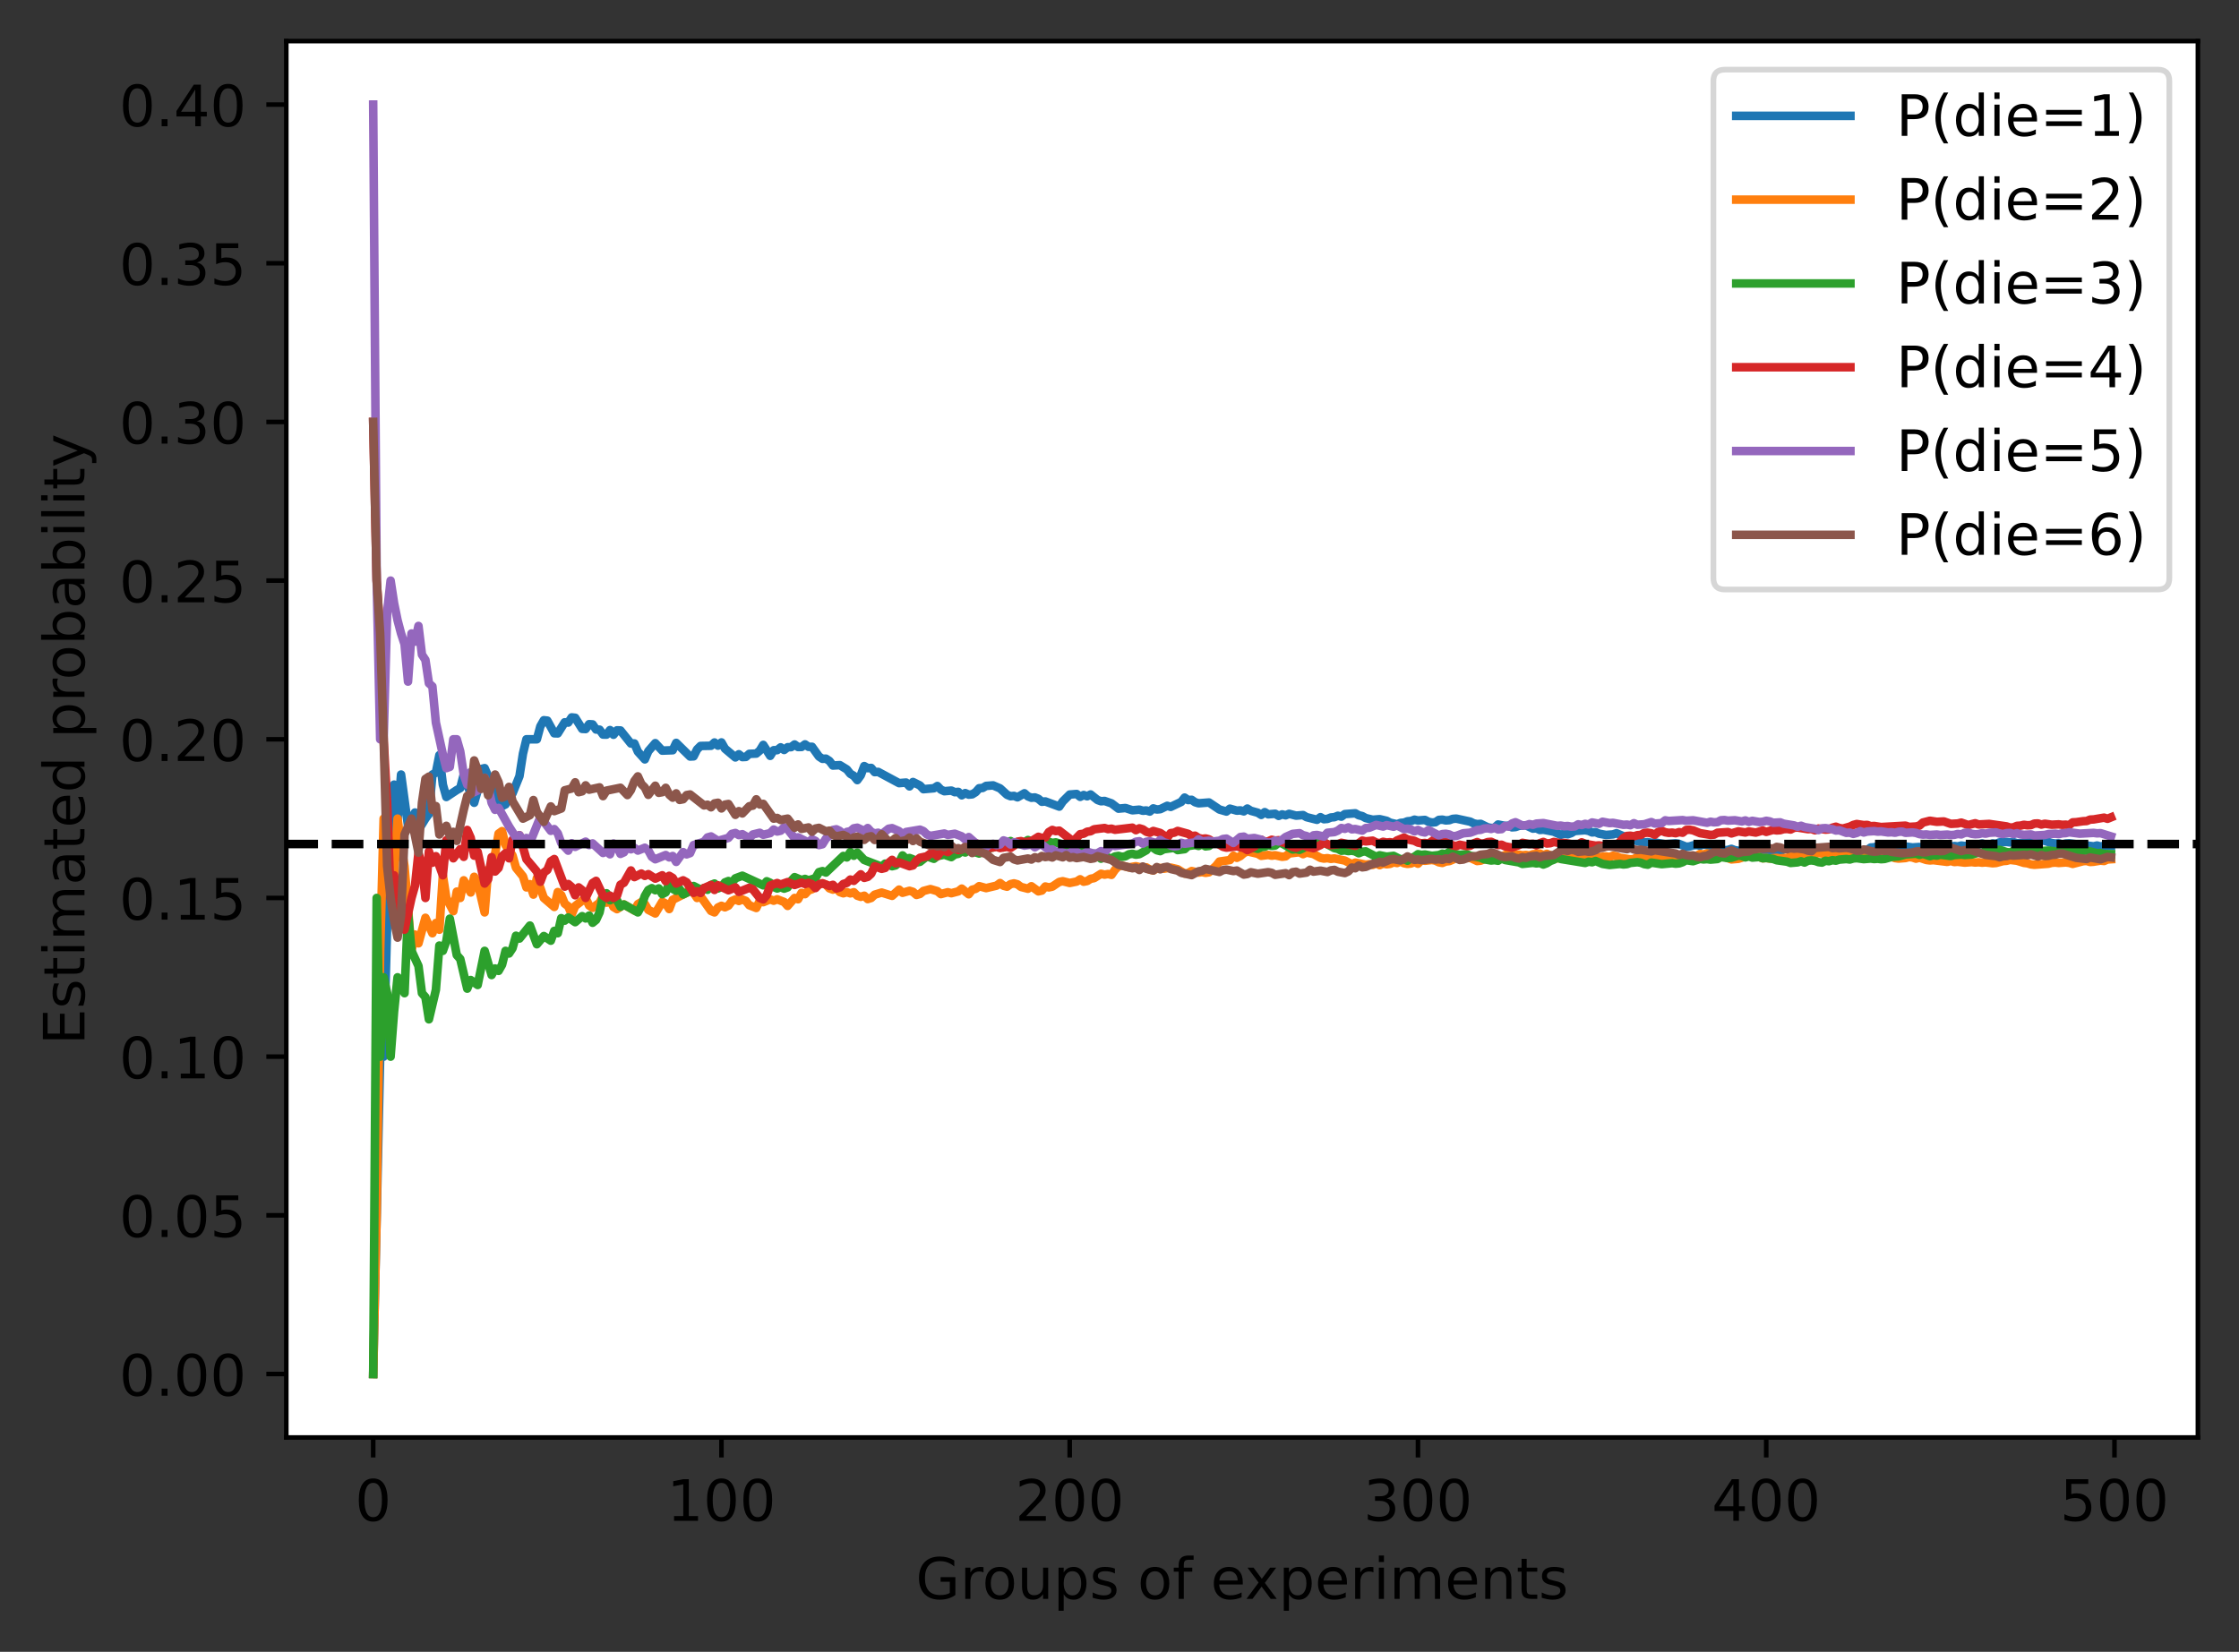 <?xml version="1.0" encoding="utf-8" standalone="no"?>
<!DOCTYPE svg PUBLIC "-//W3C//DTD SVG 1.1//EN"
  "http://www.w3.org/Graphics/SVG/1.1/DTD/svg11.dtd">
<!-- Created with matplotlib (https://matplotlib.org/) -->
<svg height="289.376pt" version="1.1" viewBox="0 0 392.144 289.376" width="392.144pt" xmlns="http://www.w3.org/2000/svg" xmlns:xlink="http://www.w3.org/1999/xlink">
 <rect x="0" y="0" width="392.144" height="289.376" fill="#333333" stroke="none"/>
 <defs>
  <style type="text/css">*{stroke-linecap:butt;stroke-linejoin:round;}</style>
 </defs>
 <g id="figure_1">
  <g id="patch_1">
   <path d="M 0 289.376 
L 392.144 289.376 
L 392.144 0 
L 0 0 
z
" style="fill:none;"/>
  </g>
  <g id="axes_1">
   <g id="patch_2">
    <path d="M 50.144 251.82 
L 384.944 251.82 
L 384.944 7.2 
L 50.144 7.2 
z
" style="fill:#ffffff;"/>
   </g>
   <g id="matplotlib.axis_1">
    <g id="xtick_1">
     <g id="line2d_1">
      <defs>
       <path d="M 0 0 
L 0 3.5 
" id="mcd454763b4" style="stroke:#000000;stroke-width:0.8;"/>
      </defs>
      <g>
       <use style="stroke:#000000;stroke-width:0.8;" x="65.362" xlink:href="#mcd454763b4" y="251.82"/>
      </g>
     </g>
     <g id="text_1">
      <!-- 0 -->
      <g transform="translate(62.181 266.418)scale(0.1 -0.1)">
       <defs>
        <path d="M 31.781 66.406 
Q 24.172 66.406 20.328 58.906 
Q 16.5 51.422 16.5 36.375 
Q 16.5 21.391 20.328 13.891 
Q 24.172 6.391 31.781 6.391 
Q 39.453 6.391 43.281 13.891 
Q 47.125 21.391 47.125 36.375 
Q 47.125 51.422 43.281 58.906 
Q 39.453 66.406 31.781 66.406 
z
M 31.781 74.219 
Q 44.047 74.219 50.516 64.516 
Q 56.984 54.828 56.984 36.375 
Q 56.984 17.969 50.516 8.266 
Q 44.047 -1.422 31.781 -1.422 
Q 19.531 -1.422 13.062 8.266 
Q 6.594 17.969 6.594 36.375 
Q 6.594 54.828 13.062 64.516 
Q 19.531 74.219 31.781 74.219 
z
" id="DejaVuSans-48"/>
       </defs>
       <use xlink:href="#DejaVuSans-48"/>
      </g>
     </g>
    </g>
    <g id="xtick_2">
     <g id="line2d_2">
      <g>
       <use style="stroke:#000000;stroke-width:0.8;" x="126.357" xlink:href="#mcd454763b4" y="251.82"/>
      </g>
     </g>
     <g id="text_2">
      <!-- 100 -->
      <g transform="translate(116.813 266.418)scale(0.1 -0.1)">
       <defs>
        <path d="M 12.406 8.297 
L 28.516 8.297 
L 28.516 63.922 
L 10.984 60.406 
L 10.984 69.391 
L 28.422 72.906 
L 38.281 72.906 
L 38.281 8.297 
L 54.391 8.297 
L 54.391 0 
L 12.406 0 
z
" id="DejaVuSans-49"/>
       </defs>
       <use xlink:href="#DejaVuSans-49"/>
       <use x="63.623" xlink:href="#DejaVuSans-48"/>
       <use x="127.246" xlink:href="#DejaVuSans-48"/>
      </g>
     </g>
    </g>
    <g id="xtick_3">
     <g id="line2d_3">
      <g>
       <use style="stroke:#000000;stroke-width:0.8;" x="187.351" xlink:href="#mcd454763b4" y="251.82"/>
      </g>
     </g>
     <g id="text_3">
      <!-- 200 -->
      <g transform="translate(177.808 266.418)scale(0.1 -0.1)">
       <defs>
        <path d="M 19.188 8.297 
L 53.609 8.297 
L 53.609 0 
L 7.328 0 
L 7.328 8.297 
Q 12.938 14.109 22.625 23.891 
Q 32.328 33.688 34.812 36.531 
Q 39.547 41.844 41.422 45.531 
Q 43.312 49.219 43.312 52.781 
Q 43.312 58.594 39.234 62.25 
Q 35.156 65.922 28.609 65.922 
Q 23.969 65.922 18.812 64.312 
Q 13.672 62.703 7.812 59.422 
L 7.812 69.391 
Q 13.766 71.781 18.938 73 
Q 24.125 74.219 28.422 74.219 
Q 39.75 74.219 46.484 68.547 
Q 53.219 62.891 53.219 53.422 
Q 53.219 48.922 51.531 44.891 
Q 49.859 40.875 45.406 35.406 
Q 44.188 33.984 37.641 27.219 
Q 31.109 20.453 19.188 8.297 
z
" id="DejaVuSans-50"/>
       </defs>
       <use xlink:href="#DejaVuSans-50"/>
       <use x="63.623" xlink:href="#DejaVuSans-48"/>
       <use x="127.246" xlink:href="#DejaVuSans-48"/>
      </g>
     </g>
    </g>
    <g id="xtick_4">
     <g id="line2d_4">
      <g>
       <use style="stroke:#000000;stroke-width:0.8;" x="248.346" xlink:href="#mcd454763b4" y="251.82"/>
      </g>
     </g>
     <g id="text_4">
      <!-- 300 -->
      <g transform="translate(238.802 266.418)scale(0.1 -0.1)">
       <defs>
        <path d="M 40.578 39.312 
Q 47.656 37.797 51.625 33 
Q 55.609 28.219 55.609 21.188 
Q 55.609 10.406 48.188 4.484 
Q 40.766 -1.422 27.094 -1.422 
Q 22.516 -1.422 17.656 -0.516 
Q 12.797 0.391 7.625 2.203 
L 7.625 11.719 
Q 11.719 9.328 16.594 8.109 
Q 21.484 6.891 26.812 6.891 
Q 36.078 6.891 40.938 10.547 
Q 45.797 14.203 45.797 21.188 
Q 45.797 27.641 41.281 31.266 
Q 36.766 34.906 28.719 34.906 
L 20.219 34.906 
L 20.219 43.016 
L 29.109 43.016 
Q 36.375 43.016 40.234 45.922 
Q 44.094 48.828 44.094 54.297 
Q 44.094 59.906 40.109 62.906 
Q 36.141 65.922 28.719 65.922 
Q 24.656 65.922 20.016 65.031 
Q 15.375 64.156 9.812 62.312 
L 9.812 71.094 
Q 15.438 72.656 20.344 73.438 
Q 25.25 74.219 29.594 74.219 
Q 40.828 74.219 47.359 69.109 
Q 53.906 64.016 53.906 55.328 
Q 53.906 49.266 50.438 45.094 
Q 46.969 40.922 40.578 39.312 
z
" id="DejaVuSans-51"/>
       </defs>
       <use xlink:href="#DejaVuSans-51"/>
       <use x="63.623" xlink:href="#DejaVuSans-48"/>
       <use x="127.246" xlink:href="#DejaVuSans-48"/>
      </g>
     </g>
    </g>
    <g id="xtick_5">
     <g id="line2d_5">
      <g>
       <use style="stroke:#000000;stroke-width:0.8;" x="309.341" xlink:href="#mcd454763b4" y="251.82"/>
      </g>
     </g>
     <g id="text_5">
      <!-- 400 -->
      <g transform="translate(299.797 266.418)scale(0.1 -0.1)">
       <defs>
        <path d="M 37.797 64.312 
L 12.891 25.391 
L 37.797 25.391 
z
M 35.203 72.906 
L 47.609 72.906 
L 47.609 25.391 
L 58.016 25.391 
L 58.016 17.188 
L 47.609 17.188 
L 47.609 0 
L 37.797 0 
L 37.797 17.188 
L 4.891 17.188 
L 4.891 26.703 
z
" id="DejaVuSans-52"/>
       </defs>
       <use xlink:href="#DejaVuSans-52"/>
       <use x="63.623" xlink:href="#DejaVuSans-48"/>
       <use x="127.246" xlink:href="#DejaVuSans-48"/>
      </g>
     </g>
    </g>
    <g id="xtick_6">
     <g id="line2d_6">
      <g>
       <use style="stroke:#000000;stroke-width:0.8;" x="370.336" xlink:href="#mcd454763b4" y="251.82"/>
      </g>
     </g>
     <g id="text_6">
      <!-- 500 -->
      <g transform="translate(360.792 266.418)scale(0.1 -0.1)">
       <defs>
        <path d="M 10.797 72.906 
L 49.516 72.906 
L 49.516 64.594 
L 19.828 64.594 
L 19.828 46.734 
Q 21.969 47.469 24.109 47.828 
Q 26.266 48.188 28.422 48.188 
Q 40.625 48.188 47.75 41.5 
Q 54.891 34.812 54.891 23.391 
Q 54.891 11.625 47.562 5.094 
Q 40.234 -1.422 26.906 -1.422 
Q 22.312 -1.422 17.547 -0.641 
Q 12.797 0.141 7.719 1.703 
L 7.719 11.625 
Q 12.109 9.234 16.797 8.062 
Q 21.484 6.891 26.703 6.891 
Q 35.156 6.891 40.078 11.328 
Q 45.016 15.766 45.016 23.391 
Q 45.016 31 40.078 35.438 
Q 35.156 39.891 26.703 39.891 
Q 22.75 39.891 18.812 39.016 
Q 14.891 38.141 10.797 36.281 
z
" id="DejaVuSans-53"/>
       </defs>
       <use xlink:href="#DejaVuSans-53"/>
       <use x="63.623" xlink:href="#DejaVuSans-48"/>
       <use x="127.246" xlink:href="#DejaVuSans-48"/>
      </g>
     </g>
    </g>
    <g id="text_7">
     <!-- Groups of experiments -->
     <g transform="translate(160.398 280.097)scale(0.1 -0.1)">
      <defs>
       <path d="M 59.516 10.406 
L 59.516 29.984 
L 43.406 29.984 
L 43.406 38.094 
L 69.281 38.094 
L 69.281 6.781 
Q 63.578 2.734 56.688 0.656 
Q 49.812 -1.422 42 -1.422 
Q 24.906 -1.422 15.25 8.562 
Q 5.609 18.562 5.609 36.375 
Q 5.609 54.25 15.25 64.234 
Q 24.906 74.219 42 74.219 
Q 49.125 74.219 55.547 72.453 
Q 61.969 70.703 67.391 67.281 
L 67.391 56.781 
Q 61.922 61.422 55.766 63.766 
Q 49.609 66.109 42.828 66.109 
Q 29.438 66.109 22.719 58.641 
Q 16.016 51.172 16.016 36.375 
Q 16.016 21.625 22.719 14.156 
Q 29.438 6.688 42.828 6.688 
Q 48.047 6.688 52.141 7.594 
Q 56.25 8.5 59.516 10.406 
z
" id="DejaVuSans-71"/>
       <path d="M 41.109 46.297 
Q 39.594 47.172 37.812 47.578 
Q 36.031 48 33.891 48 
Q 26.266 48 22.188 43.047 
Q 18.109 38.094 18.109 28.812 
L 18.109 0 
L 9.078 0 
L 9.078 54.688 
L 18.109 54.688 
L 18.109 46.188 
Q 20.953 51.172 25.484 53.578 
Q 30.031 56 36.531 56 
Q 37.453 56 38.578 55.875 
Q 39.703 55.766 41.062 55.516 
z
" id="DejaVuSans-114"/>
       <path d="M 30.609 48.391 
Q 23.391 48.391 19.188 42.75 
Q 14.984 37.109 14.984 27.297 
Q 14.984 17.484 19.156 11.844 
Q 23.344 6.203 30.609 6.203 
Q 37.797 6.203 41.984 11.859 
Q 46.188 17.531 46.188 27.297 
Q 46.188 37.016 41.984 42.703 
Q 37.797 48.391 30.609 48.391 
z
M 30.609 56 
Q 42.328 56 49.016 48.375 
Q 55.719 40.766 55.719 27.297 
Q 55.719 13.875 49.016 6.219 
Q 42.328 -1.422 30.609 -1.422 
Q 18.844 -1.422 12.172 6.219 
Q 5.516 13.875 5.516 27.297 
Q 5.516 40.766 12.172 48.375 
Q 18.844 56 30.609 56 
z
" id="DejaVuSans-111"/>
       <path d="M 8.5 21.578 
L 8.5 54.688 
L 17.484 54.688 
L 17.484 21.922 
Q 17.484 14.156 20.5 10.266 
Q 23.531 6.391 29.594 6.391 
Q 36.859 6.391 41.078 11.031 
Q 45.312 15.672 45.312 23.688 
L 45.312 54.688 
L 54.297 54.688 
L 54.297 0 
L 45.312 0 
L 45.312 8.406 
Q 42.047 3.422 37.719 1 
Q 33.406 -1.422 27.688 -1.422 
Q 18.266 -1.422 13.375 4.438 
Q 8.5 10.297 8.5 21.578 
z
M 31.109 56 
z
" id="DejaVuSans-117"/>
       <path d="M 18.109 8.203 
L 18.109 -20.797 
L 9.078 -20.797 
L 9.078 54.688 
L 18.109 54.688 
L 18.109 46.391 
Q 20.953 51.266 25.266 53.625 
Q 29.594 56 35.594 56 
Q 45.562 56 51.781 48.094 
Q 58.016 40.188 58.016 27.297 
Q 58.016 14.406 51.781 6.484 
Q 45.562 -1.422 35.594 -1.422 
Q 29.594 -1.422 25.266 0.953 
Q 20.953 3.328 18.109 8.203 
z
M 48.688 27.297 
Q 48.688 37.203 44.609 42.844 
Q 40.531 48.484 33.406 48.484 
Q 26.266 48.484 22.188 42.844 
Q 18.109 37.203 18.109 27.297 
Q 18.109 17.391 22.188 11.75 
Q 26.266 6.109 33.406 6.109 
Q 40.531 6.109 44.609 11.75 
Q 48.688 17.391 48.688 27.297 
z
" id="DejaVuSans-112"/>
       <path d="M 44.281 53.078 
L 44.281 44.578 
Q 40.484 46.531 36.375 47.5 
Q 32.281 48.484 27.875 48.484 
Q 21.188 48.484 17.844 46.438 
Q 14.5 44.391 14.5 40.281 
Q 14.5 37.156 16.891 35.375 
Q 19.281 33.594 26.516 31.984 
L 29.594 31.297 
Q 39.156 29.25 43.188 25.516 
Q 47.219 21.781 47.219 15.094 
Q 47.219 7.469 41.188 3.016 
Q 35.156 -1.422 24.609 -1.422 
Q 20.219 -1.422 15.453 -0.562 
Q 10.688 0.297 5.422 2 
L 5.422 11.281 
Q 10.406 8.688 15.234 7.391 
Q 20.062 6.109 24.812 6.109 
Q 31.156 6.109 34.562 8.281 
Q 37.984 10.453 37.984 14.406 
Q 37.984 18.062 35.516 20.016 
Q 33.062 21.969 24.703 23.781 
L 21.578 24.516 
Q 13.234 26.266 9.516 29.906 
Q 5.812 33.547 5.812 39.891 
Q 5.812 47.609 11.281 51.797 
Q 16.75 56 26.812 56 
Q 31.781 56 36.172 55.266 
Q 40.578 54.547 44.281 53.078 
z
" id="DejaVuSans-115"/>
       <path id="DejaVuSans-32"/>
       <path d="M 37.109 75.984 
L 37.109 68.5 
L 28.516 68.5 
Q 23.688 68.5 21.797 66.547 
Q 19.922 64.594 19.922 59.516 
L 19.922 54.688 
L 34.719 54.688 
L 34.719 47.703 
L 19.922 47.703 
L 19.922 0 
L 10.891 0 
L 10.891 47.703 
L 2.297 47.703 
L 2.297 54.688 
L 10.891 54.688 
L 10.891 58.5 
Q 10.891 67.625 15.141 71.797 
Q 19.391 75.984 28.609 75.984 
z
" id="DejaVuSans-102"/>
       <path d="M 56.203 29.594 
L 56.203 25.203 
L 14.891 25.203 
Q 15.484 15.922 20.484 11.062 
Q 25.484 6.203 34.422 6.203 
Q 39.594 6.203 44.453 7.469 
Q 49.312 8.734 54.109 11.281 
L 54.109 2.781 
Q 49.266 0.734 44.188 -0.344 
Q 39.109 -1.422 33.891 -1.422 
Q 20.797 -1.422 13.156 6.188 
Q 5.516 13.812 5.516 26.812 
Q 5.516 40.234 12.766 48.109 
Q 20.016 56 32.328 56 
Q 43.359 56 49.781 48.891 
Q 56.203 41.797 56.203 29.594 
z
M 47.219 32.234 
Q 47.125 39.594 43.094 43.984 
Q 39.062 48.391 32.422 48.391 
Q 24.906 48.391 20.391 44.141 
Q 15.875 39.891 15.188 32.172 
z
" id="DejaVuSans-101"/>
       <path d="M 54.891 54.688 
L 35.109 28.078 
L 55.906 0 
L 45.312 0 
L 29.391 21.484 
L 13.484 0 
L 2.875 0 
L 24.125 28.609 
L 4.688 54.688 
L 15.281 54.688 
L 29.781 35.203 
L 44.281 54.688 
z
" id="DejaVuSans-120"/>
       <path d="M 9.422 54.688 
L 18.406 54.688 
L 18.406 0 
L 9.422 0 
z
M 9.422 75.984 
L 18.406 75.984 
L 18.406 64.594 
L 9.422 64.594 
z
" id="DejaVuSans-105"/>
       <path d="M 52 44.188 
Q 55.375 50.25 60.062 53.125 
Q 64.75 56 71.094 56 
Q 79.641 56 84.281 50.016 
Q 88.922 44.047 88.922 33.016 
L 88.922 0 
L 79.891 0 
L 79.891 32.719 
Q 79.891 40.578 77.094 44.375 
Q 74.312 48.188 68.609 48.188 
Q 61.625 48.188 57.562 43.547 
Q 53.516 38.922 53.516 30.906 
L 53.516 0 
L 44.484 0 
L 44.484 32.719 
Q 44.484 40.625 41.703 44.406 
Q 38.922 48.188 33.109 48.188 
Q 26.219 48.188 22.156 43.531 
Q 18.109 38.875 18.109 30.906 
L 18.109 0 
L 9.078 0 
L 9.078 54.688 
L 18.109 54.688 
L 18.109 46.188 
Q 21.188 51.219 25.484 53.609 
Q 29.781 56 35.688 56 
Q 41.656 56 45.828 52.969 
Q 50 49.953 52 44.188 
z
" id="DejaVuSans-109"/>
       <path d="M 54.891 33.016 
L 54.891 0 
L 45.906 0 
L 45.906 32.719 
Q 45.906 40.484 42.875 44.328 
Q 39.844 48.188 33.797 48.188 
Q 26.516 48.188 22.312 43.547 
Q 18.109 38.922 18.109 30.906 
L 18.109 0 
L 9.078 0 
L 9.078 54.688 
L 18.109 54.688 
L 18.109 46.188 
Q 21.344 51.125 25.703 53.562 
Q 30.078 56 35.797 56 
Q 45.219 56 50.047 50.172 
Q 54.891 44.344 54.891 33.016 
z
" id="DejaVuSans-110"/>
       <path d="M 18.312 70.219 
L 18.312 54.688 
L 36.812 54.688 
L 36.812 47.703 
L 18.312 47.703 
L 18.312 18.016 
Q 18.312 11.328 20.141 9.422 
Q 21.969 7.516 27.594 7.516 
L 36.812 7.516 
L 36.812 0 
L 27.594 0 
Q 17.188 0 13.234 3.875 
Q 9.281 7.766 9.281 18.016 
L 9.281 47.703 
L 2.688 47.703 
L 2.688 54.688 
L 9.281 54.688 
L 9.281 70.219 
z
" id="DejaVuSans-116"/>
      </defs>
      <use xlink:href="#DejaVuSans-71"/>
      <use x="77.49" xlink:href="#DejaVuSans-114"/>
      <use x="116.354" xlink:href="#DejaVuSans-111"/>
      <use x="177.535" xlink:href="#DejaVuSans-117"/>
      <use x="240.914" xlink:href="#DejaVuSans-112"/>
      <use x="304.391" xlink:href="#DejaVuSans-115"/>
      <use x="356.49" xlink:href="#DejaVuSans-32"/>
      <use x="388.277" xlink:href="#DejaVuSans-111"/>
      <use x="449.459" xlink:href="#DejaVuSans-102"/>
      <use x="484.664" xlink:href="#DejaVuSans-32"/>
      <use x="516.451" xlink:href="#DejaVuSans-101"/>
      <use x="576.225" xlink:href="#DejaVuSans-120"/>
      <use x="635.404" xlink:href="#DejaVuSans-112"/>
      <use x="698.881" xlink:href="#DejaVuSans-101"/>
      <use x="760.404" xlink:href="#DejaVuSans-114"/>
      <use x="801.518" xlink:href="#DejaVuSans-105"/>
      <use x="829.301" xlink:href="#DejaVuSans-109"/>
      <use x="926.713" xlink:href="#DejaVuSans-101"/>
      <use x="988.236" xlink:href="#DejaVuSans-110"/>
      <use x="1051.615" xlink:href="#DejaVuSans-116"/>
      <use x="1090.824" xlink:href="#DejaVuSans-115"/>
     </g>
    </g>
   </g>
   <g id="matplotlib.axis_2">
    <g id="ytick_1">
     <g id="line2d_7">
      <defs>
       <path d="M 0 0 
L -3.5 0 
" id="m5ec4205015" style="stroke:#000000;stroke-width:0.8;"/>
      </defs>
      <g>
       <use style="stroke:#000000;stroke-width:0.8;" x="50.144" xlink:href="#m5ec4205015" y="240.701"/>
      </g>
     </g>
     <g id="text_8">
      <!-- 0.00 -->
      <g transform="translate(20.878 244.5)scale(0.1 -0.1)">
       <defs>
        <path d="M 10.688 12.406 
L 21 12.406 
L 21 0 
L 10.688 0 
z
" id="DejaVuSans-46"/>
       </defs>
       <use xlink:href="#DejaVuSans-48"/>
       <use x="63.623" xlink:href="#DejaVuSans-46"/>
       <use x="95.41" xlink:href="#DejaVuSans-48"/>
       <use x="159.033" xlink:href="#DejaVuSans-48"/>
      </g>
     </g>
    </g>
    <g id="ytick_2">
     <g id="line2d_8">
      <g>
       <use style="stroke:#000000;stroke-width:0.8;" x="50.144" xlink:href="#m5ec4205015" y="212.903"/>
      </g>
     </g>
     <g id="text_9">
      <!-- 0.05 -->
      <g transform="translate(20.878 216.702)scale(0.1 -0.1)">
       <use xlink:href="#DejaVuSans-48"/>
       <use x="63.623" xlink:href="#DejaVuSans-46"/>
       <use x="95.41" xlink:href="#DejaVuSans-48"/>
       <use x="159.033" xlink:href="#DejaVuSans-53"/>
      </g>
     </g>
    </g>
    <g id="ytick_3">
     <g id="line2d_9">
      <g>
       <use style="stroke:#000000;stroke-width:0.8;" x="50.144" xlink:href="#m5ec4205015" y="185.105"/>
      </g>
     </g>
     <g id="text_10">
      <!-- 0.10 -->
      <g transform="translate(20.878 188.905)scale(0.1 -0.1)">
       <use xlink:href="#DejaVuSans-48"/>
       <use x="63.623" xlink:href="#DejaVuSans-46"/>
       <use x="95.41" xlink:href="#DejaVuSans-49"/>
       <use x="159.033" xlink:href="#DejaVuSans-48"/>
      </g>
     </g>
    </g>
    <g id="ytick_4">
     <g id="line2d_10">
      <g>
       <use style="stroke:#000000;stroke-width:0.8;" x="50.144" xlink:href="#m5ec4205015" y="157.308"/>
      </g>
     </g>
     <g id="text_11">
      <!-- 0.15 -->
      <g transform="translate(20.878 161.107)scale(0.1 -0.1)">
       <use xlink:href="#DejaVuSans-48"/>
       <use x="63.623" xlink:href="#DejaVuSans-46"/>
       <use x="95.41" xlink:href="#DejaVuSans-49"/>
       <use x="159.033" xlink:href="#DejaVuSans-53"/>
      </g>
     </g>
    </g>
    <g id="ytick_5">
     <g id="line2d_11">
      <g>
       <use style="stroke:#000000;stroke-width:0.8;" x="50.144" xlink:href="#m5ec4205015" y="129.51"/>
      </g>
     </g>
     <g id="text_12">
      <!-- 0.20 -->
      <g transform="translate(20.878 133.309)scale(0.1 -0.1)">
       <use xlink:href="#DejaVuSans-48"/>
       <use x="63.623" xlink:href="#DejaVuSans-46"/>
       <use x="95.41" xlink:href="#DejaVuSans-50"/>
       <use x="159.033" xlink:href="#DejaVuSans-48"/>
      </g>
     </g>
    </g>
    <g id="ytick_6">
     <g id="line2d_12">
      <g>
       <use style="stroke:#000000;stroke-width:0.8;" x="50.144" xlink:href="#m5ec4205015" y="101.712"/>
      </g>
     </g>
     <g id="text_13">
      <!-- 0.25 -->
      <g transform="translate(20.878 105.511)scale(0.1 -0.1)">
       <use xlink:href="#DejaVuSans-48"/>
       <use x="63.623" xlink:href="#DejaVuSans-46"/>
       <use x="95.41" xlink:href="#DejaVuSans-50"/>
       <use x="159.033" xlink:href="#DejaVuSans-53"/>
      </g>
     </g>
    </g>
    <g id="ytick_7">
     <g id="line2d_13">
      <g>
       <use style="stroke:#000000;stroke-width:0.8;" x="50.144" xlink:href="#m5ec4205015" y="73.915"/>
      </g>
     </g>
     <g id="text_14">
      <!-- 0.30 -->
      <g transform="translate(20.878 77.714)scale(0.1 -0.1)">
       <use xlink:href="#DejaVuSans-48"/>
       <use x="63.623" xlink:href="#DejaVuSans-46"/>
       <use x="95.41" xlink:href="#DejaVuSans-51"/>
       <use x="159.033" xlink:href="#DejaVuSans-48"/>
      </g>
     </g>
    </g>
    <g id="ytick_8">
     <g id="line2d_14">
      <g>
       <use style="stroke:#000000;stroke-width:0.8;" x="50.144" xlink:href="#m5ec4205015" y="46.117"/>
      </g>
     </g>
     <g id="text_15">
      <!-- 0.35 -->
      <g transform="translate(20.878 49.916)scale(0.1 -0.1)">
       <use xlink:href="#DejaVuSans-48"/>
       <use x="63.623" xlink:href="#DejaVuSans-46"/>
       <use x="95.41" xlink:href="#DejaVuSans-51"/>
       <use x="159.033" xlink:href="#DejaVuSans-53"/>
      </g>
     </g>
    </g>
    <g id="ytick_9">
     <g id="line2d_15">
      <g>
       <use style="stroke:#000000;stroke-width:0.8;" x="50.144" xlink:href="#m5ec4205015" y="18.319"/>
      </g>
     </g>
     <g id="text_16">
      <!-- 0.40 -->
      <g transform="translate(20.878 22.118)scale(0.1 -0.1)">
       <use xlink:href="#DejaVuSans-48"/>
       <use x="63.623" xlink:href="#DejaVuSans-46"/>
       <use x="95.41" xlink:href="#DejaVuSans-52"/>
       <use x="159.033" xlink:href="#DejaVuSans-48"/>
      </g>
     </g>
    </g>
    <g id="text_17">
     <!-- Estimated probability -->
     <g transform="translate(14.798 183.033)rotate(-90)scale(0.1 -0.1)">
      <defs>
       <path d="M 9.812 72.906 
L 55.906 72.906 
L 55.906 64.594 
L 19.672 64.594 
L 19.672 43.016 
L 54.391 43.016 
L 54.391 34.719 
L 19.672 34.719 
L 19.672 8.297 
L 56.781 8.297 
L 56.781 0 
L 9.812 0 
z
" id="DejaVuSans-69"/>
       <path d="M 34.281 27.484 
Q 23.391 27.484 19.188 25 
Q 14.984 22.516 14.984 16.5 
Q 14.984 11.719 18.141 8.906 
Q 21.297 6.109 26.703 6.109 
Q 34.188 6.109 38.703 11.406 
Q 43.219 16.703 43.219 25.484 
L 43.219 27.484 
z
M 52.203 31.203 
L 52.203 0 
L 43.219 0 
L 43.219 8.297 
Q 40.141 3.328 35.547 0.953 
Q 30.953 -1.422 24.312 -1.422 
Q 15.922 -1.422 10.953 3.297 
Q 6 8.016 6 15.922 
Q 6 25.141 12.172 29.828 
Q 18.359 34.516 30.609 34.516 
L 43.219 34.516 
L 43.219 35.406 
Q 43.219 41.609 39.141 45 
Q 35.062 48.391 27.688 48.391 
Q 23 48.391 18.547 47.266 
Q 14.109 46.141 10.016 43.891 
L 10.016 52.203 
Q 14.938 54.109 19.578 55.047 
Q 24.219 56 28.609 56 
Q 40.484 56 46.344 49.844 
Q 52.203 43.703 52.203 31.203 
z
" id="DejaVuSans-97"/>
       <path d="M 45.406 46.391 
L 45.406 75.984 
L 54.391 75.984 
L 54.391 0 
L 45.406 0 
L 45.406 8.203 
Q 42.578 3.328 38.25 0.953 
Q 33.938 -1.422 27.875 -1.422 
Q 17.969 -1.422 11.734 6.484 
Q 5.516 14.406 5.516 27.297 
Q 5.516 40.188 11.734 48.094 
Q 17.969 56 27.875 56 
Q 33.938 56 38.25 53.625 
Q 42.578 51.266 45.406 46.391 
z
M 14.797 27.297 
Q 14.797 17.391 18.875 11.75 
Q 22.953 6.109 30.078 6.109 
Q 37.203 6.109 41.297 11.75 
Q 45.406 17.391 45.406 27.297 
Q 45.406 37.203 41.297 42.844 
Q 37.203 48.484 30.078 48.484 
Q 22.953 48.484 18.875 42.844 
Q 14.797 37.203 14.797 27.297 
z
" id="DejaVuSans-100"/>
       <path d="M 48.688 27.297 
Q 48.688 37.203 44.609 42.844 
Q 40.531 48.484 33.406 48.484 
Q 26.266 48.484 22.188 42.844 
Q 18.109 37.203 18.109 27.297 
Q 18.109 17.391 22.188 11.75 
Q 26.266 6.109 33.406 6.109 
Q 40.531 6.109 44.609 11.75 
Q 48.688 17.391 48.688 27.297 
z
M 18.109 46.391 
Q 20.953 51.266 25.266 53.625 
Q 29.594 56 35.594 56 
Q 45.562 56 51.781 48.094 
Q 58.016 40.188 58.016 27.297 
Q 58.016 14.406 51.781 6.484 
Q 45.562 -1.422 35.594 -1.422 
Q 29.594 -1.422 25.266 0.953 
Q 20.953 3.328 18.109 8.203 
L 18.109 0 
L 9.078 0 
L 9.078 75.984 
L 18.109 75.984 
z
" id="DejaVuSans-98"/>
       <path d="M 9.422 75.984 
L 18.406 75.984 
L 18.406 0 
L 9.422 0 
z
" id="DejaVuSans-108"/>
       <path d="M 32.172 -5.078 
Q 28.375 -14.844 24.75 -17.812 
Q 21.141 -20.797 15.094 -20.797 
L 7.906 -20.797 
L 7.906 -13.281 
L 13.188 -13.281 
Q 16.891 -13.281 18.938 -11.516 
Q 21 -9.766 23.484 -3.219 
L 25.094 0.875 
L 2.984 54.688 
L 12.5 54.688 
L 29.594 11.922 
L 46.688 54.688 
L 56.203 54.688 
z
" id="DejaVuSans-121"/>
      </defs>
      <use xlink:href="#DejaVuSans-69"/>
      <use x="63.184" xlink:href="#DejaVuSans-115"/>
      <use x="115.283" xlink:href="#DejaVuSans-116"/>
      <use x="154.492" xlink:href="#DejaVuSans-105"/>
      <use x="182.275" xlink:href="#DejaVuSans-109"/>
      <use x="279.688" xlink:href="#DejaVuSans-97"/>
      <use x="340.967" xlink:href="#DejaVuSans-116"/>
      <use x="380.176" xlink:href="#DejaVuSans-101"/>
      <use x="441.699" xlink:href="#DejaVuSans-100"/>
      <use x="505.176" xlink:href="#DejaVuSans-32"/>
      <use x="536.963" xlink:href="#DejaVuSans-112"/>
      <use x="600.439" xlink:href="#DejaVuSans-114"/>
      <use x="639.303" xlink:href="#DejaVuSans-111"/>
      <use x="700.484" xlink:href="#DejaVuSans-98"/>
      <use x="763.961" xlink:href="#DejaVuSans-97"/>
      <use x="825.24" xlink:href="#DejaVuSans-98"/>
      <use x="888.717" xlink:href="#DejaVuSans-105"/>
      <use x="916.5" xlink:href="#DejaVuSans-108"/>
      <use x="944.283" xlink:href="#DejaVuSans-105"/>
      <use x="972.066" xlink:href="#DejaVuSans-116"/>
      <use x="1011.275" xlink:href="#DejaVuSans-121"/>
     </g>
    </g>
   </g>
   <g id="line2d_16">
    <path clip-path="url(#p6edf36f10c)" d="M 65.362 240.701 
L 66.582 185.105 
L 67.192 185.105 
L 68.412 138.776 
L 69.022 137.452 
L 69.632 143.409 
L 70.242 135.687 
L 71.461 144.672 
L 72.681 142.34 
L 73.291 145.394 
L 74.511 143.409 
L 75.121 142.591 
L 75.731 135.687 
L 76.341 135.362 
L 76.951 132.29 
L 77.561 137.452 
L 78.171 139.618 
L 80.001 138.405 
L 80.611 138.063 
L 81.221 135.687 
L 82.44 139.095 
L 83.05 140.629 
L 83.66 138.477 
L 84.27 134.722 
L 84.88 134.564 
L 86.71 138.776 
L 87.32 141.531 
L 88.54 140.914 
L 89.15 139.239 
L 89.76 139.002 
L 90.98 135.975 
L 91.59 132.037 
L 92.2 129.51 
L 94.029 129.51 
L 94.639 127.241 
L 95.249 126.174 
L 95.859 126.24 
L 97.079 128.461 
L 97.689 128.48 
L 98.909 126.532 
L 99.519 126.584 
L 100.129 125.676 
L 100.739 125.741 
L 101.959 127.687 
L 102.569 127.717 
L 103.179 126.863 
L 103.789 126.904 
L 104.399 127.799 
L 105.008 127.825 
L 105.618 128.68 
L 106.228 128.692 
L 106.838 127.899 
L 107.448 128.716 
L 108.058 127.944 
L 108.668 127.966 
L 110.498 130.251 
L 111.108 130.242 
L 111.718 131.676 
L 112.938 133.029 
L 113.548 131.595 
L 114.768 130.188 
L 115.988 131.496 
L 117.817 131.427 
L 118.427 130.142 
L 120.867 132.531 
L 121.477 132.499 
L 122.087 131.284 
L 122.697 130.68 
L 124.527 130.645 
L 125.137 130.072 
L 125.747 130.622 
L 126.357 130.06 
L 126.967 131.145 
L 128.796 132.687 
L 129.406 132.132 
L 130.016 132.628 
L 130.626 132.599 
L 131.236 132.06 
L 132.456 132.014 
L 133.066 131.496 
L 133.676 130.494 
L 134.896 132.411 
L 135.506 131.427 
L 136.116 131.411 
L 136.726 130.923 
L 137.336 131.379 
L 137.946 130.9 
L 138.556 130.888 
L 139.166 130.421 
L 139.775 130.866 
L 140.385 130.855 
L 140.995 130.4 
L 141.605 130.834 
L 142.215 130.823 
L 143.435 132.527 
L 144.045 132.931 
L 144.655 132.905 
L 145.265 133.301 
L 145.875 134.108 
L 147.095 134.04 
L 148.315 134.785 
L 148.925 135.553 
L 149.535 135.909 
L 150.145 136.658 
L 150.755 135.819 
L 151.364 134.208 
L 151.974 134.564 
L 152.584 134.529 
L 153.194 135.261 
L 153.804 135.222 
L 157.464 137.191 
L 158.684 137.091 
L 159.294 137.76 
L 159.904 136.994 
L 161.124 137.603 
L 161.734 138.251 
L 163.563 138.09 
L 164.173 137.696 
L 164.783 138.324 
L 165.393 138.607 
L 166.613 138.498 
L 167.223 138.776 
L 167.833 138.721 
L 168.443 139.321 
L 169.053 138.938 
L 169.663 139.207 
L 170.273 139.151 
L 170.883 138.776 
L 171.493 138.088 
L 172.103 138.039 
L 172.713 137.677 
L 173.933 137.585 
L 175.152 138.11 
L 176.372 139.232 
L 176.982 139.481 
L 177.592 139.427 
L 178.202 139.673 
L 179.422 138.973 
L 180.032 139.511 
L 180.642 139.751 
L 181.252 139.698 
L 181.862 139.934 
L 182.472 140.456 
L 183.082 140.4 
L 185.522 141.303 
L 186.131 140.406 
L 187.351 139.191 
L 188.571 139.095 
L 189.181 139.593 
L 189.791 139.273 
L 190.401 139.496 
L 191.011 139.179 
L 192.231 140.15 
L 192.841 140.364 
L 193.451 140.313 
L 194.671 140.733 
L 195.891 141.663 
L 197.111 141.551 
L 198.33 141.949 
L 199.55 141.837 
L 200.16 142.031 
L 200.77 141.975 
L 201.38 142.168 
L 201.99 141.617 
L 202.6 141.81 
L 203.21 141.756 
L 204.43 141.163 
L 205.04 141.354 
L 206.87 140.486 
L 207.48 139.726 
L 208.09 140.156 
L 208.7 140.111 
L 209.309 140.535 
L 209.919 140.723 
L 211.749 140.583 
L 213.579 141.814 
L 214.799 142.166 
L 215.409 141.664 
L 216.629 142.013 
L 217.239 141.963 
L 217.849 142.135 
L 218.459 141.644 
L 219.069 142.035 
L 220.289 142.373 
L 220.898 142.757 
L 221.508 142.273 
L 222.118 142.655 
L 223.338 142.554 
L 223.948 142.93 
L 224.558 142.666 
L 225.168 142.828 
L 225.778 142.567 
L 226.998 142.886 
L 228.218 142.787 
L 228.828 143.151 
L 230.658 143.613 
L 231.268 143.154 
L 231.878 143.51 
L 232.487 143.459 
L 233.097 143.207 
L 233.707 143.158 
L 234.317 142.909 
L 234.927 143.06 
L 235.537 142.615 
L 237.367 142.476 
L 237.977 142.822 
L 238.587 142.97 
L 239.197 143.312 
L 240.417 143.602 
L 241.637 143.505 
L 242.857 143.79 
L 243.467 144.12 
L 244.686 144.398 
L 245.296 144.16 
L 245.906 144.111 
L 246.516 143.875 
L 247.126 143.827 
L 247.736 143.594 
L 248.346 143.732 
L 249.566 143.638 
L 250.176 143.958 
L 250.786 144.092 
L 251.396 144.045 
L 252.006 143.635 
L 252.616 143.589 
L 253.226 143.724 
L 253.836 143.678 
L 254.446 143.454 
L 255.056 143.409 
L 257.495 143.937 
L 258.105 144.242 
L 258.715 144.37 
L 259.325 144.324 
L 260.545 144.924 
L 261.155 145.049 
L 261.765 145.001 
L 262.375 144.438 
L 263.595 144.688 
L 264.205 144.641 
L 264.815 144.934 
L 265.425 144.887 
L 266.035 144.672 
L 267.254 144.581 
L 268.474 145.157 
L 269.084 145.11 
L 269.694 145.394 
L 270.304 145.347 
L 272.134 145.698 
L 273.354 146.254 
L 273.964 146.043 
L 274.574 146.156 
L 275.184 145.947 
L 275.794 145.578 
L 277.624 145.44 
L 278.233 145.553 
L 278.843 145.824 
L 279.453 145.778 
L 280.063 146.047 
L 281.283 146.267 
L 282.503 146.173 
L 283.113 145.971 
L 285.553 147.018 
L 286.163 147.123 
L 286.773 147.38 
L 287.993 147.586 
L 288.603 147.537 
L 289.213 147.639 
L 289.822 147.59 
L 291.652 147.892 
L 293.482 147.745 
L 294.092 147.845 
L 295.312 148.336 
L 295.922 148.286 
L 296.532 148.091 
L 297.142 148.042 
L 297.752 148.139 
L 298.362 147.945 
L 298.972 148.042 
L 301.411 148.997 
L 302.631 148.897 
L 303.241 148.705 
L 303.851 148.94 
L 305.681 149.215 
L 306.901 149.676 
L 307.511 149.625 
L 308.121 149.714 
L 308.731 149.385 
L 309.341 149.474 
L 309.951 149.425 
L 310.561 149.237 
L 311.171 149.326 
L 311.781 149.14 
L 312.391 148.818 
L 313 148.634 
L 313.61 148.587 
L 314.22 148.812 
L 315.44 148.718 
L 316.05 148.537 
L 317.27 148.713 
L 317.88 148.667 
L 319.1 148.842 
L 319.71 149.062 
L 320.32 148.882 
L 321.54 149.054 
L 322.15 149.271 
L 322.76 149.225 
L 323.37 149.309 
L 323.98 149.263 
L 325.199 149.431 
L 325.809 149.384 
L 326.419 148.949 
L 327.029 148.904 
L 327.639 148.472 
L 328.249 148.428 
L 330.079 147.914 
L 330.689 148.127 
L 331.299 148.211 
L 331.909 147.915 
L 332.519 148 
L 333.129 148.21 
L 334.959 148.46 
L 336.178 148.375 
L 336.788 148.582 
L 337.398 148.415 
L 338.008 148.373 
L 338.618 148.578 
L 339.228 148.412 
L 341.058 148.287 
L 341.668 148.368 
L 342.278 148.205 
L 342.888 148.286 
L 343.498 148.123 
L 344.108 148.204 
L 345.938 148.082 
L 347.158 147.762 
L 347.767 147.962 
L 348.377 148.042 
L 348.987 147.763 
L 349.597 147.843 
L 350.207 147.567 
L 351.427 147.49 
L 352.037 147.57 
L 352.647 147.531 
L 353.257 147.728 
L 354.477 147.652 
L 356.307 147.073 
L 358.137 147.31 
L 359.356 147.697 
L 359.966 147.774 
L 360.576 147.736 
L 361.186 147.927 
L 361.796 147.775 
L 362.406 147.738 
L 366.676 148.266 
L 367.286 148.117 
L 367.896 148.303 
L 368.506 148.153 
L 369.726 148.19 
L 369.726 148.19 
" style="fill:none;stroke:#1f77b4;stroke-linecap:square;stroke-width:1.5;"/>
   </g>
   <g id="line2d_17">
    <path clip-path="url(#p6edf36f10c)" d="M 65.362 240.701 
L 65.972 212.903 
L 66.582 166.574 
L 67.192 143.409 
L 67.802 151.748 
L 68.412 148.042 
L 69.022 153.337 
L 69.632 143.409 
L 70.242 148.042 
L 70.851 151.748 
L 72.071 166.574 
L 72.681 163.723 
L 73.291 165.25 
L 74.511 160.782 
L 75.731 163.485 
L 76.341 161.697 
L 76.951 162.867 
L 77.561 153.337 
L 78.171 157.308 
L 79.391 159.624 
L 80.001 156.196 
L 80.611 157.308 
L 81.221 154.219 
L 82.44 156.349 
L 83.05 153.601 
L 83.66 154.618 
L 84.88 159.835 
L 85.49 152.402 
L 86.1 151.748 
L 86.71 149.586 
L 87.32 146.038 
L 87.93 145.603 
L 88.54 148.042 
L 89.76 149.85 
L 90.37 152.013 
L 91.59 153.517 
L 92.2 155.455 
L 92.81 154.891 
L 93.42 156.716 
L 94.029 153.833 
L 95.249 157.308 
L 97.079 158.881 
L 97.689 156.278 
L 98.299 156.802 
L 98.909 158.301 
L 99.519 158.771 
L 100.129 160.183 
L 100.739 158.721 
L 102.569 157.308 
L 103.179 158.631 
L 103.789 159.045 
L 105.008 158.15 
L 105.618 156.893 
L 106.228 158.125 
L 106.838 157.711 
L 107.448 158.896 
L 108.058 159.265 
L 109.278 158.45 
L 111.108 159.502 
L 111.718 158.391 
L 112.328 158.02 
L 112.938 158.363 
L 113.548 159.393 
L 114.768 160.02 
L 115.988 157.97 
L 116.597 158.289 
L 117.207 159.247 
L 117.817 157.627 
L 120.257 156.391 
L 120.867 155.495 
L 122.087 157.308 
L 122.697 157.015 
L 124.527 159.577 
L 125.137 159.835 
L 125.747 158.976 
L 126.357 158.684 
L 126.967 158.943 
L 127.577 158.657 
L 128.186 157.842 
L 128.796 157.572 
L 129.406 157.832 
L 130.016 157.568 
L 130.626 157.822 
L 131.236 158.583 
L 132.456 159.061 
L 133.066 157.804 
L 133.676 158.046 
L 134.896 157.549 
L 135.506 157.787 
L 136.116 157.545 
L 137.336 158.009 
L 137.946 158.698 
L 139.166 157.308 
L 139.775 157.534 
L 140.385 156.411 
L 140.995 156.641 
L 141.605 155.984 
L 142.215 155.776 
L 142.825 154.702 
L 143.435 154.937 
L 144.045 154.742 
L 144.655 154.974 
L 145.265 155.623 
L 145.875 155.845 
L 146.485 155.648 
L 147.095 156.278 
L 147.705 156.49 
L 148.315 156.293 
L 148.925 156.502 
L 149.535 156.308 
L 150.145 156.911 
L 150.755 157.111 
L 151.364 156.916 
L 151.974 157.502 
L 152.584 157.308 
L 153.194 156.733 
L 154.414 156.362 
L 156.244 156.937 
L 157.464 155.845 
L 158.074 156.399 
L 159.294 156.052 
L 159.904 156.239 
L 160.514 156.777 
L 161.124 156.604 
L 161.734 156.084 
L 162.953 155.754 
L 164.173 156.114 
L 164.783 156.63 
L 166.003 156.303 
L 166.613 156.475 
L 167.833 156.156 
L 168.443 155.673 
L 169.663 156.661 
L 170.273 155.862 
L 170.883 155.71 
L 171.493 155.243 
L 172.713 155.58 
L 174.542 155.146 
L 175.152 154.697 
L 175.762 155.169 
L 176.372 155.333 
L 176.982 154.891 
L 177.592 154.753 
L 178.202 154.917 
L 178.812 155.375 
L 180.032 155.69 
L 180.642 155.259 
L 181.862 156.149 
L 182.472 156.011 
L 183.082 155.302 
L 183.692 155.455 
L 184.302 155.322 
L 185.522 154.5 
L 186.131 154.374 
L 187.351 154.68 
L 188.571 154.432 
L 189.181 154.037 
L 189.791 154.46 
L 190.401 154.339 
L 191.011 153.951 
L 191.621 153.833 
L 192.841 153.072 
L 193.451 153.224 
L 194.061 153.112 
L 194.671 153.262 
L 195.281 152.372 
L 195.891 151.748 
L 196.501 151.645 
L 197.72 151.952 
L 198.94 151.748 
L 200.16 152.049 
L 200.77 151.948 
L 201.38 152.344 
L 201.99 152.489 
L 202.6 152.142 
L 203.21 152.042 
L 203.82 152.187 
L 205.04 151.99 
L 206.26 152.275 
L 207.48 153.031 
L 208.09 152.931 
L 208.7 152.596 
L 209.919 152.869 
L 210.529 152.772 
L 211.139 152.906 
L 211.749 152.809 
L 212.969 151.702 
L 213.579 150.928 
L 215.409 150.668 
L 216.019 149.91 
L 216.629 150.275 
L 217.239 149.969 
L 217.849 149.445 
L 218.459 149.145 
L 220.289 149.568 
L 220.898 149.924 
L 222.118 149.766 
L 222.728 149.902 
L 223.338 149.824 
L 224.558 150.093 
L 225.168 150.015 
L 225.778 149.516 
L 227.608 149.291 
L 228.218 149.632 
L 228.828 149.351 
L 230.048 149.615 
L 231.268 150.282 
L 231.878 150.409 
L 232.487 150.333 
L 233.097 150.459 
L 233.707 150.383 
L 235.537 150.755 
L 236.757 151.393 
L 237.367 151.12 
L 239.197 151.476 
L 239.807 151.4 
L 240.417 151.517 
L 241.027 151.248 
L 241.637 151.556 
L 242.247 151.29 
L 242.857 151.405 
L 243.467 151.331 
L 244.076 151.067 
L 244.686 151.183 
L 245.296 150.922 
L 245.906 151.224 
L 246.516 151.338 
L 247.126 151.265 
L 247.736 151.007 
L 248.346 151.305 
L 248.956 150.68 
L 249.566 150.794 
L 250.786 150.654 
L 251.396 150.767 
L 252.006 151.06 
L 252.616 151.171 
L 253.226 150.921 
L 253.836 150.851 
L 254.446 150.604 
L 255.056 150.18 
L 255.665 150.114 
L 256.885 150.336 
L 257.495 150.27 
L 258.715 150.839 
L 259.325 150.772 
L 259.935 150.532 
L 261.765 150.337 
L 262.375 149.929 
L 262.985 150.038 
L 264.205 149.572 
L 265.425 149.788 
L 266.035 149.727 
L 266.644 149.833 
L 267.254 149.772 
L 267.864 149.878 
L 268.474 149.651 
L 269.694 149.531 
L 270.304 149.802 
L 270.914 149.577 
L 272.744 150.379 
L 273.354 150.155 
L 273.964 150.257 
L 274.574 149.873 
L 276.404 150.178 
L 277.014 150.438 
L 277.624 150.378 
L 278.233 150.16 
L 278.843 150.101 
L 279.453 150.358 
L 280.063 150.142 
L 281.283 150.026 
L 281.893 150.124 
L 282.503 149.911 
L 283.113 150.009 
L 283.723 150.262 
L 285.553 150.55 
L 286.163 150.492 
L 286.773 150.129 
L 287.993 150.017 
L 288.603 150.112 
L 289.213 150.358 
L 289.822 150 
L 290.432 150.246 
L 291.042 150.19 
L 291.652 150.284 
L 292.262 150.079 
L 292.872 150.172 
L 293.482 149.969 
L 294.092 149.915 
L 294.702 150.008 
L 295.312 150.248 
L 295.922 150.193 
L 296.532 150.285 
L 297.752 149.594 
L 298.362 149.687 
L 298.972 149.49 
L 300.192 149.674 
L 301.411 150.143 
L 302.021 150.09 
L 303.241 150.554 
L 304.461 150.447 
L 305.681 150.059 
L 307.511 149.904 
L 308.731 150.358 
L 309.341 150.306 
L 309.951 150.393 
L 311.171 150.289 
L 311.781 150.375 
L 313 150.273 
L 313.61 150.086 
L 314.83 149.985 
L 315.44 150.206 
L 316.05 149.751 
L 317.27 149.385 
L 317.88 149.605 
L 318.49 149.423 
L 320.93 149.763 
L 321.54 149.582 
L 322.15 149.271 
L 322.76 149.093 
L 323.37 149.047 
L 323.98 149.132 
L 324.589 149.086 
L 325.199 149.17 
L 327.029 149.809 
L 327.639 149.891 
L 328.249 149.844 
L 328.859 149.925 
L 329.469 150.134 
L 330.079 150.215 
L 331.299 150.12 
L 331.909 150.327 
L 332.519 150.406 
L 333.739 150.311 
L 334.349 150.138 
L 334.959 150.217 
L 335.569 150.421 
L 336.178 150.249 
L 337.398 150.654 
L 338.008 150.731 
L 338.618 150.683 
L 341.058 150.987 
L 341.668 150.818 
L 342.278 151.015 
L 342.888 150.968 
L 344.108 151.117 
L 345.328 151.023 
L 345.938 151.097 
L 346.548 151.05 
L 347.158 151.124 
L 347.767 151.077 
L 348.987 151.223 
L 349.597 151.177 
L 350.817 150.847 
L 351.427 150.802 
L 352.037 150.639 
L 353.257 150.784 
L 354.477 151.163 
L 355.087 151.234 
L 355.697 151.422 
L 356.307 151.492 
L 358.747 151.31 
L 359.356 151.15 
L 359.966 151.105 
L 360.576 151.175 
L 361.796 151.086 
L 362.406 151.156 
L 363.016 151.339 
L 364.846 150.867 
L 365.456 150.823 
L 366.066 151.005 
L 366.676 150.962 
L 367.896 150.764 
L 368.506 150.833 
L 369.116 150.567 
L 369.726 150.525 
L 369.726 150.525 
" style="fill:none;stroke:#ff7f0e;stroke-linecap:square;stroke-width:1.5;"/>
   </g>
   <g id="line2d_18">
    <path clip-path="url(#p6edf36f10c)" d="M 65.362 240.701 
L 65.972 157.308 
L 66.582 185.105 
L 67.192 171.207 
L 67.802 173.986 
L 68.412 185.105 
L 69.022 177.163 
L 69.632 171.207 
L 70.242 172.751 
L 70.851 173.986 
L 71.461 159.835 
L 72.071 166.574 
L 73.291 169.221 
L 73.901 173.986 
L 74.511 174.681 
L 75.121 178.565 
L 76.341 173.401 
L 76.951 165.647 
L 77.561 166.574 
L 78.171 164.889 
L 78.781 160.934 
L 80.001 167.315 
L 80.611 167.999 
L 81.831 173.192 
L 82.44 171.686 
L 83.66 172.552 
L 84.88 166.574 
L 86.1 170.809 
L 86.71 169.662 
L 87.32 170.08 
L 87.93 169.012 
L 88.54 166.574 
L 89.15 167.037 
L 89.76 166.122 
L 90.37 163.926 
L 90.98 164.419 
L 92.81 162.142 
L 94.029 165.415 
L 95.249 163.979 
L 96.469 164.792 
L 97.079 163.077 
L 97.689 163.485 
L 98.299 160.846 
L 98.909 161.279 
L 99.519 160.721 
L 100.739 161.548 
L 101.959 160.498 
L 102.569 160.895 
L 103.179 160.396 
L 103.789 161.651 
L 104.399 161.157 
L 105.008 159.835 
L 105.618 156.893 
L 106.228 156.49 
L 106.838 157.711 
L 107.448 157.308 
L 108.058 157.699 
L 108.668 158.852 
L 109.278 158.45 
L 111.718 159.835 
L 112.328 158.733 
L 112.938 156.956 
L 113.548 155.918 
L 114.158 155.592 
L 114.768 155.952 
L 115.378 155.633 
L 115.988 156.646 
L 116.597 156.327 
L 117.207 154.722 
L 117.817 155.71 
L 118.427 156.044 
L 119.037 155.746 
L 119.647 156.69 
L 120.867 156.099 
L 121.477 155.215 
L 122.697 155.845 
L 123.307 155.57 
L 123.917 155.875 
L 124.527 155.039 
L 125.137 154.781 
L 125.747 155.64 
L 126.357 155.381 
L 126.967 154.582 
L 127.577 154.339 
L 128.186 154.635 
L 128.796 153.866 
L 130.016 153.411 
L 133.676 155.094 
L 134.286 154.382 
L 134.896 154.649 
L 135.506 155.391 
L 136.116 155.645 
L 136.726 155.423 
L 137.336 155.673 
L 137.946 155.455 
L 138.556 154.321 
L 139.166 153.662 
L 140.385 154.169 
L 140.995 153.972 
L 141.605 154.219 
L 142.825 153.833 
L 143.435 152.783 
L 144.045 152.603 
L 144.655 152.852 
L 147.705 149.95 
L 148.315 150.206 
L 148.925 149.25 
L 149.535 149.908 
L 150.145 149.366 
L 151.364 150.652 
L 154.414 151.824 
L 155.024 151.297 
L 156.244 151.748 
L 156.854 151.601 
L 157.464 151.09 
L 158.074 149.859 
L 158.684 150.449 
L 159.294 150.313 
L 159.904 150.536 
L 160.514 151.111 
L 161.124 150.974 
L 162.344 150.011 
L 163.563 150.444 
L 164.173 149.975 
L 165.393 149.727 
L 166.613 150.15 
L 167.223 149.696 
L 167.833 149.577 
L 168.443 149.132 
L 169.053 149.342 
L 169.663 148.581 
L 170.273 149.113 
L 171.493 149.524 
L 172.103 148.779 
L 172.713 148.984 
L 173.323 148.562 
L 173.933 148.456 
L 174.542 148.042 
L 175.152 147.939 
L 175.762 148.449 
L 176.372 147.738 
L 176.982 147.337 
L 177.592 147.841 
L 179.422 147.549 
L 180.032 147.159 
L 180.642 147.359 
L 182.472 147.082 
L 184.302 147.664 
L 184.912 147.571 
L 186.741 148.134 
L 187.351 147.765 
L 187.961 147.95 
L 188.571 148.407 
L 189.791 148.765 
L 191.011 149.653 
L 191.621 149.556 
L 192.841 150.424 
L 193.451 150.062 
L 194.671 150.391 
L 195.281 150.034 
L 195.891 149.938 
L 196.501 150.101 
L 197.111 150.006 
L 197.72 149.657 
L 198.33 149.565 
L 198.94 149.727 
L 199.55 149.635 
L 200.77 148.956 
L 201.38 148.125 
L 202.6 148.944 
L 203.21 149.103 
L 203.82 148.773 
L 205.65 148.523 
L 206.26 148.92 
L 207.48 148.755 
L 208.09 148.2 
L 209.309 148.042 
L 209.919 148.198 
L 210.529 147.887 
L 211.139 148.273 
L 211.749 148.196 
L 212.359 147.659 
L 213.579 147.51 
L 214.189 147.664 
L 214.799 147.59 
L 216.629 148.042 
L 217.239 148.412 
L 217.849 148.337 
L 219.069 148.628 
L 219.679 148.553 
L 220.289 148.696 
L 220.898 148.404 
L 221.508 148.33 
L 222.118 148.042 
L 222.728 148.185 
L 223.338 148.113 
L 223.948 147.616 
L 224.558 147.759 
L 226.388 148.811 
L 226.998 148.739 
L 227.608 148.875 
L 228.218 148.595 
L 228.828 148.111 
L 230.048 147.563 
L 230.658 147.497 
L 231.268 147.838 
L 231.878 147.568 
L 233.707 148.577 
L 234.317 148.708 
L 234.927 149.038 
L 235.537 148.968 
L 236.147 149.097 
L 236.757 149.028 
L 237.367 149.155 
L 237.977 149.477 
L 238.587 149.212 
L 239.197 149.143 
L 241.027 150.094 
L 241.637 149.831 
L 242.857 150.073 
L 244.076 149.933 
L 245.296 150.546 
L 245.906 150.475 
L 246.516 150.778 
L 247.126 150.335 
L 247.736 150.08 
L 248.346 149.643 
L 248.956 149.76 
L 249.566 149.693 
L 250.786 149.925 
L 252.006 149.792 
L 252.616 149.546 
L 253.226 149.661 
L 253.836 149.237 
L 254.446 149.532 
L 255.665 149.759 
L 256.885 149.63 
L 257.495 149.918 
L 259.325 150.249 
L 259.935 150.532 
L 261.155 150.747 
L 261.765 150.681 
L 262.375 150.787 
L 262.985 150.38 
L 263.595 150.657 
L 266.035 151.074 
L 266.644 151.345 
L 268.474 151.149 
L 269.084 151.25 
L 269.694 151.186 
L 270.304 151.451 
L 270.914 151.222 
L 271.524 150.83 
L 272.134 150.604 
L 272.744 150.216 
L 273.354 150.48 
L 277.624 151.175 
L 278.233 150.954 
L 278.843 151.051 
L 279.453 150.832 
L 280.673 151.34 
L 281.893 151.53 
L 283.723 151.346 
L 284.333 151.439 
L 284.943 151.379 
L 285.553 151.165 
L 286.773 151.046 
L 287.383 151.139 
L 287.993 151.384 
L 288.603 151.476 
L 289.213 151.114 
L 291.042 151.389 
L 292.872 151.213 
L 293.482 151.303 
L 294.092 151.245 
L 294.702 151.04 
L 295.312 150.689 
L 296.532 150.87 
L 297.752 150.467 
L 298.362 150.558 
L 298.972 150.503 
L 299.582 150.593 
L 300.802 150.484 
L 301.411 150.143 
L 302.631 150.323 
L 303.241 150.269 
L 304.461 149.881 
L 305.071 149.97 
L 305.681 150.2 
L 306.291 150.007 
L 306.901 150.236 
L 308.121 150.132 
L 308.731 150.358 
L 309.341 150.306 
L 310.561 150.479 
L 311.171 150.702 
L 313 150.956 
L 313.61 151.176 
L 314.83 151.07 
L 315.44 150.882 
L 316.05 151.1 
L 316.66 150.779 
L 317.27 150.728 
L 317.88 150.81 
L 318.49 151.027 
L 319.1 151.108 
L 319.71 150.791 
L 320.32 150.872 
L 320.93 150.689 
L 321.54 150.771 
L 322.15 150.589 
L 323.37 150.489 
L 323.98 150.571 
L 324.589 150.391 
L 325.199 150.342 
L 326.419 150.504 
L 327.639 150.407 
L 328.249 150.487 
L 328.859 150.439 
L 329.469 150.518 
L 330.079 150.47 
L 331.299 150.12 
L 332.519 150.026 
L 333.739 149.681 
L 335.569 149.544 
L 336.178 149.749 
L 336.788 149.579 
L 338.008 149.986 
L 338.618 149.817 
L 339.228 149.895 
L 339.838 149.727 
L 341.668 149.96 
L 342.278 149.793 
L 343.498 149.704 
L 344.108 149.782 
L 345.328 149.694 
L 346.548 149.366 
L 347.158 149.443 
L 347.767 149.04 
L 348.377 148.998 
L 348.987 149.076 
L 349.597 148.915 
L 350.207 148.873 
L 351.427 149.264 
L 352.037 149.34 
L 352.647 149.063 
L 353.257 149.256 
L 353.867 148.98 
L 355.087 148.898 
L 355.697 149.091 
L 356.307 149.166 
L 356.917 149.009 
L 357.527 149.084 
L 358.747 149.003 
L 360.576 149.226 
L 361.186 149.186 
L 361.796 149.26 
L 363.016 149.065 
L 363.626 148.912 
L 364.846 149.059 
L 365.456 149.019 
L 367.286 149.462 
L 367.896 149.421 
L 368.506 149.605 
L 369.726 149.636 
L 369.726 149.636 
" style="fill:none;stroke:#2ca02c;stroke-linecap:square;stroke-width:1.5;"/>
   </g>
   <g id="line2d_19">
    <path clip-path="url(#p6edf36f10c)" d="M 65.362 73.915 
L 65.972 101.712 
L 66.582 110.978 
L 67.192 129.51 
L 67.802 140.629 
L 68.412 157.308 
L 69.022 153.337 
L 69.632 157.308 
L 70.242 160.396 
L 70.851 162.867 
L 72.071 157.308 
L 72.681 155.169 
L 73.291 149.366 
L 73.901 151.748 
L 74.511 157.308 
L 75.121 149.132 
L 75.731 151.13 
L 76.341 149.993 
L 77.561 153.337 
L 78.171 147.199 
L 79.391 150.358 
L 80.611 148.755 
L 81.221 150.101 
L 81.831 145.394 
L 82.44 146.764 
L 83.05 149.895 
L 83.66 149.237 
L 84.88 154.781 
L 85.49 154.037 
L 86.1 150.16 
L 86.71 152.675 
L 87.32 152.049 
L 87.93 149.993 
L 88.54 149.467 
L 89.15 150.358 
L 89.76 147.138 
L 90.98 146.318 
L 92.2 150.513 
L 94.029 152.675 
L 94.639 154.471 
L 95.249 152.86 
L 95.859 152.402 
L 96.469 150.893 
L 97.079 150.489 
L 98.909 155.322 
L 99.519 154.869 
L 100.129 155.391 
L 100.739 156.837 
L 101.349 155.455 
L 101.959 155.941 
L 102.569 157.308 
L 103.789 154.702 
L 104.399 154.314 
L 105.618 156.893 
L 106.228 157.308 
L 106.838 156.905 
L 107.448 157.308 
L 108.058 156.916 
L 108.668 154.991 
L 109.278 154.642 
L 110.498 152.489 
L 111.108 153.65 
L 112.328 153.031 
L 112.938 153.437 
L 113.548 153.138 
L 114.768 153.918 
L 115.988 153.337 
L 116.597 154.364 
L 117.207 153.429 
L 117.817 153.793 
L 118.427 154.781 
L 119.647 154.219 
L 120.257 154.559 
L 121.477 156.411 
L 122.087 156.125 
L 122.697 156.43 
L 123.307 155.57 
L 124.527 155.039 
L 125.137 155.904 
L 125.747 155.084 
L 127.577 155.958 
L 128.796 155.455 
L 129.406 156.259 
L 131.236 155.523 
L 131.846 155.791 
L 133.066 157.308 
L 133.676 157.554 
L 134.286 156.82 
L 134.896 155.132 
L 136.116 154.694 
L 136.726 154.952 
L 137.946 154.528 
L 139.166 155.029 
L 140.385 154.618 
L 140.995 154.862 
L 141.605 154.66 
L 142.215 154.9 
L 142.825 155.57 
L 143.435 154.937 
L 144.045 154.742 
L 145.265 155.202 
L 145.875 155.009 
L 146.485 155.648 
L 147.095 155.455 
L 147.705 154.855 
L 148.315 154.67 
L 148.925 154.085 
L 149.535 154.308 
L 150.755 153.168 
L 151.364 153.784 
L 151.974 153.614 
L 152.584 153.061 
L 153.194 151.748 
L 154.414 152.202 
L 155.024 152.049 
L 155.634 151.151 
L 156.244 150.636 
L 156.854 151.233 
L 157.464 151.09 
L 159.294 151.748 
L 159.904 151.606 
L 160.514 150.757 
L 161.124 150.27 
L 162.344 150.011 
L 162.953 149.538 
L 163.563 149.415 
L 164.173 149.975 
L 164.783 149.172 
L 165.393 149.053 
L 166.003 149.27 
L 166.613 148.819 
L 167.223 148.704 
L 167.833 148.919 
L 168.443 148.805 
L 169.053 148.367 
L 169.663 148.257 
L 170.273 147.506 
L 172.103 148.147 
L 172.713 148.042 
L 173.323 148.562 
L 174.542 148.351 
L 175.152 148.554 
L 176.372 148.346 
L 176.982 148.545 
L 177.592 148.142 
L 178.202 147.444 
L 178.812 147.348 
L 179.422 147.549 
L 180.642 147.359 
L 181.862 146.594 
L 182.472 146.794 
L 183.082 146.704 
L 183.692 145.761 
L 184.302 145.394 
L 184.912 145.596 
L 185.522 145.515 
L 187.961 147.4 
L 189.181 146.134 
L 189.791 146.053 
L 190.401 145.703 
L 191.011 145.625 
L 191.621 145.28 
L 193.451 145.056 
L 194.061 145.245 
L 194.671 145.171 
L 195.281 145.357 
L 198.33 144.995 
L 198.94 145.431 
L 199.55 145.107 
L 200.16 145.287 
L 200.77 145.715 
L 201.38 145.891 
L 201.99 145.571 
L 203.21 145.919 
L 204.43 146.747 
L 205.04 145.947 
L 205.65 145.876 
L 206.26 145.566 
L 208.09 146.07 
L 208.7 146.471 
L 209.309 146.4 
L 209.919 146.796 
L 210.529 146.956 
L 211.139 146.884 
L 211.749 147.042 
L 212.359 147.429 
L 212.969 147.584 
L 214.189 148.344 
L 214.799 148.494 
L 216.629 148.265 
L 217.849 148.559 
L 218.459 148.924 
L 219.679 148.334 
L 220.289 147.606 
L 220.898 147.101 
L 221.508 147.465 
L 222.118 147.395 
L 222.728 147.112 
L 223.338 147.258 
L 223.948 147.19 
L 224.558 147.547 
L 225.168 147.69 
L 226.388 148.391 
L 226.998 148.53 
L 228.218 147.973 
L 228.828 148.317 
L 230.048 148.589 
L 231.268 148.042 
L 231.878 147.568 
L 232.487 147.907 
L 233.097 148.042 
L 234.317 147.908 
L 234.927 147.643 
L 237.367 148.173 
L 238.587 147.262 
L 239.197 147.394 
L 240.417 147.27 
L 241.027 147.593 
L 241.637 147.722 
L 242.247 147.469 
L 242.857 147.598 
L 243.467 147.536 
L 244.076 147.664 
L 244.686 147.225 
L 245.906 146.731 
L 246.516 147.047 
L 247.736 147.301 
L 248.346 147.611 
L 248.956 147.735 
L 249.566 147.675 
L 250.176 147.798 
L 251.396 146.952 
L 252.006 146.895 
L 254.446 148.101 
L 255.056 148.22 
L 255.665 147.983 
L 256.885 148.218 
L 257.495 148.159 
L 258.105 147.75 
L 258.715 147.517 
L 259.325 147.809 
L 259.935 147.752 
L 260.545 147.522 
L 261.155 147.466 
L 262.375 148.042 
L 262.985 147.985 
L 263.595 148.269 
L 264.815 148.494 
L 266.035 148.042 
L 266.644 147.65 
L 267.864 147.875 
L 268.474 147.82 
L 269.084 148.097 
L 269.694 147.711 
L 270.304 147.492 
L 270.914 147.768 
L 271.524 147.714 
L 272.134 147.497 
L 273.354 147.717 
L 273.964 147.664 
L 275.794 147.988 
L 276.404 147.935 
L 277.014 147.563 
L 277.624 147.829 
L 279.453 148.147 
L 280.063 148.094 
L 280.673 148.199 
L 281.283 148.146 
L 281.893 147.938 
L 282.503 148.198 
L 283.113 148.145 
L 284.333 146.806 
L 284.943 146.45 
L 285.553 146.404 
L 286.163 146.51 
L 286.773 146.311 
L 287.383 146.265 
L 287.993 145.915 
L 288.603 145.871 
L 289.213 145.977 
L 289.822 146.234 
L 290.432 145.738 
L 291.042 145.544 
L 291.652 145.8 
L 292.262 145.905 
L 292.872 145.862 
L 293.482 145.966 
L 294.092 145.775 
L 294.702 145.879 
L 295.312 145.394 
L 295.922 145.353 
L 296.532 145.457 
L 297.752 145.956 
L 299.582 146.261 
L 300.192 146.217 
L 300.802 145.887 
L 302.631 145.761 
L 303.241 146.004 
L 304.461 145.637 
L 305.681 145.837 
L 306.291 145.655 
L 307.511 145.853 
L 308.731 145.494 
L 309.341 145.731 
L 310.561 145.375 
L 311.171 145.473 
L 311.781 145.434 
L 312.391 145.257 
L 313 145.219 
L 313.61 145.317 
L 314.22 145.006 
L 314.83 144.968 
L 316.66 145.26 
L 317.27 145.222 
L 317.88 145.452 
L 318.49 145.146 
L 319.71 145.337 
L 320.32 145.3 
L 320.93 144.997 
L 321.54 144.828 
L 322.15 145.056 
L 322.76 145.15 
L 323.98 144.815 
L 324.589 144.518 
L 325.199 144.353 
L 326.419 144.543 
L 327.029 144.508 
L 327.639 144.731 
L 328.249 144.696 
L 329.469 144.882 
L 333.739 144.638 
L 334.349 144.855 
L 335.569 144.786 
L 336.178 144.627 
L 336.788 144.094 
L 338.008 143.781 
L 339.228 143.965 
L 340.448 143.901 
L 341.668 144.327 
L 342.888 144.262 
L 343.498 144.108 
L 344.718 144.529 
L 345.938 144.223 
L 346.548 144.432 
L 348.377 144.335 
L 351.427 144.769 
L 352.037 144.973 
L 352.647 144.94 
L 353.257 144.672 
L 353.867 144.64 
L 354.477 144.492 
L 355.087 144.577 
L 355.697 144.545 
L 356.307 144.281 
L 356.917 144.25 
L 357.527 144.451 
L 358.137 144.305 
L 359.356 144.474 
L 360.576 144.412 
L 361.186 144.496 
L 361.796 144.465 
L 362.406 144.548 
L 363.016 144.063 
L 363.626 144.033 
L 364.846 143.861 
L 365.456 143.832 
L 366.066 143.578 
L 366.676 143.549 
L 368.506 143.241 
L 369.116 143.437 
L 369.726 143.186 
L 369.726 143.186 
" style="fill:none;stroke:#d62728;stroke-linecap:square;stroke-width:1.5;"/>
   </g>
   <g id="line2d_20">
    <path clip-path="url(#p6edf36f10c)" d="M 65.362 18.319 
L 65.972 101.712 
L 66.582 129.51 
L 67.192 129.51 
L 67.802 107.272 
L 68.412 101.712 
L 69.022 105.683 
L 69.632 108.662 
L 70.242 110.978 
L 70.851 112.831 
L 71.461 119.402 
L 72.071 110.978 
L 72.681 112.404 
L 73.291 109.654 
L 73.901 114.685 
L 74.511 115.611 
L 75.121 119.699 
L 75.731 120.244 
L 76.341 126.584 
L 77.561 132.157 
L 78.171 134.564 
L 78.781 134.344 
L 79.391 129.51 
L 80.001 129.51 
L 80.611 131.648 
L 81.221 135.687 
L 81.831 137.452 
L 82.44 135.261 
L 83.05 138.776 
L 83.66 138.477 
L 84.27 136.459 
L 84.88 136.249 
L 85.49 137.686 
L 86.1 140.629 
L 86.71 141.865 
L 87.32 141.531 
L 89.15 144.799 
L 90.37 146.718 
L 90.98 146.318 
L 91.59 147.199 
L 92.2 146.806 
L 92.81 147.639 
L 94.639 143.125 
L 96.469 145.547 
L 97.079 145.245 
L 97.689 145.983 
L 98.299 147.705 
L 99.519 149.017 
L 100.129 147.722 
L 100.739 148.356 
L 102.569 147.444 
L 103.179 148.042 
L 103.789 147.752 
L 105.618 149.425 
L 106.228 149.132 
L 106.838 149.653 
L 107.448 147.777 
L 108.058 148.303 
L 108.668 149.586 
L 109.278 149.311 
L 109.888 148.292 
L 110.498 148.783 
L 111.108 148.53 
L 111.718 149.005 
L 112.938 148.511 
L 113.548 148.968 
L 114.158 150.101 
L 114.768 150.528 
L 116.597 149.786 
L 117.207 150.197 
L 117.817 149.959 
L 118.427 150.99 
L 119.647 149.277 
L 120.257 149.671 
L 120.867 149.452 
L 121.477 148.042 
L 123.307 147.463 
L 123.917 146.704 
L 124.527 146.529 
L 125.747 147.301 
L 127.577 146.782 
L 128.186 146.082 
L 128.796 145.924 
L 129.406 146.294 
L 130.016 146.137 
L 131.236 146.852 
L 131.846 146.189 
L 133.066 145.891 
L 133.676 146.238 
L 134.896 145.947 
L 135.506 145.326 
L 136.116 145.666 
L 136.726 145.529 
L 137.336 144.927 
L 137.946 145.262 
L 139.166 146.827 
L 139.775 146.686 
L 141.605 147.601 
L 142.215 147.02 
L 142.825 147.318 
L 143.435 148.042 
L 144.045 147.899 
L 144.655 146.91 
L 145.265 146.357 
L 145.875 145.394 
L 146.485 145.276 
L 147.095 145.571 
L 147.705 146.27 
L 148.315 145.742 
L 148.925 145.625 
L 149.535 145.109 
L 150.145 144.997 
L 151.364 145.562 
L 151.974 145.061 
L 152.584 145.725 
L 153.194 145.997 
L 153.804 145.884 
L 154.414 146.151 
L 155.634 145.181 
L 156.244 145.077 
L 157.464 145.603 
L 158.074 146.225 
L 158.684 145.755 
L 161.124 145.344 
L 161.734 145.594 
L 162.344 146.189 
L 162.953 146.43 
L 165.393 146.02 
L 166.003 146.256 
L 167.223 146.056 
L 168.443 146.516 
L 169.053 147.066 
L 169.663 146.641 
L 171.493 148.254 
L 172.103 148.463 
L 172.713 148.356 
L 173.323 147.938 
L 173.933 147.835 
L 174.542 148.042 
L 175.152 147.939 
L 175.762 147.227 
L 176.372 147.434 
L 176.982 147.941 
L 177.592 147.541 
L 179.422 148.14 
L 180.642 147.944 
L 181.252 148.43 
L 181.862 148.042 
L 182.472 147.946 
L 183.692 148.897 
L 184.302 148.798 
L 184.912 149.265 
L 185.522 149.165 
L 186.741 149.524 
L 187.351 149.425 
L 187.961 149.051 
L 188.571 149.229 
L 189.181 149.677 
L 189.791 149.579 
L 190.401 149.211 
L 191.621 149.556 
L 192.231 149.461 
L 192.841 149.101 
L 193.451 149.271 
L 194.671 148.042 
L 195.281 148.215 
L 198.33 147.788 
L 198.94 147.452 
L 199.55 147.371 
L 200.16 147.791 
L 200.77 147.46 
L 201.38 147.38 
L 202.6 147.714 
L 203.21 147.144 
L 203.82 147.554 
L 204.43 147.718 
L 205.04 148.122 
L 205.65 148.282 
L 206.26 148.202 
L 206.87 147.644 
L 207.48 147.804 
L 209.309 147.573 
L 209.919 147.03 
L 210.529 147.422 
L 211.749 147.273 
L 212.359 147.429 
L 213.579 147.282 
L 214.189 146.983 
L 214.799 146.912 
L 216.019 147.668 
L 217.239 146.633 
L 217.849 146.565 
L 218.459 146.939 
L 219.679 146.801 
L 220.898 147.101 
L 221.508 147.465 
L 222.118 147.611 
L 222.728 147.541 
L 223.338 147.258 
L 223.948 147.403 
L 224.558 147.122 
L 225.168 146.633 
L 226.388 146.084 
L 227.608 145.96 
L 228.218 146.313 
L 228.828 146.457 
L 229.438 146.806 
L 230.048 146.332 
L 230.658 146.27 
L 231.878 146.554 
L 232.487 145.885 
L 233.707 145.767 
L 234.317 145.509 
L 234.927 145.053 
L 235.537 145.196 
L 236.147 144.942 
L 236.757 145.282 
L 237.367 145.226 
L 238.587 145.506 
L 239.197 145.061 
L 239.807 145.007 
L 241.027 144.515 
L 242.247 144.794 
L 242.857 144.551 
L 244.076 144.827 
L 244.686 144.587 
L 245.906 145.234 
L 246.516 145.181 
L 247.126 145.315 
L 247.736 145.633 
L 248.346 145.394 
L 248.956 145.71 
L 249.566 145.84 
L 250.176 145.421 
L 252.006 146.352 
L 252.616 146.116 
L 253.226 146.063 
L 253.836 146.189 
L 254.446 146.493 
L 255.056 146.438 
L 256.275 145.976 
L 257.495 145.872 
L 258.715 145.419 
L 259.325 145.37 
L 259.935 145.146 
L 260.545 145.098 
L 261.155 145.222 
L 261.765 145.001 
L 262.375 145.296 
L 262.985 145.248 
L 263.595 144.688 
L 264.205 144.812 
L 264.815 144.256 
L 265.425 144.043 
L 266.644 144.627 
L 267.254 144.581 
L 267.864 144.369 
L 268.474 144.491 
L 269.084 144.28 
L 270.304 144.192 
L 272.744 144.672 
L 273.354 144.628 
L 273.964 144.746 
L 274.574 144.702 
L 275.184 144.819 
L 275.794 144.775 
L 276.404 144.41 
L 277.014 144.527 
L 277.624 144.325 
L 278.233 144.441 
L 278.843 144.082 
L 280.063 144.314 
L 280.673 143.959 
L 281.893 144.19 
L 282.503 144.149 
L 284.333 144.49 
L 284.943 144.448 
L 285.553 144.561 
L 286.163 144.213 
L 286.773 144.478 
L 287.993 144.396 
L 289.213 144.013 
L 289.822 144.275 
L 291.042 144.196 
L 291.652 143.708 
L 292.262 143.819 
L 294.702 143.667 
L 295.312 143.777 
L 296.532 143.701 
L 298.972 144.133 
L 299.582 143.95 
L 300.192 144.057 
L 300.802 144.019 
L 301.411 143.695 
L 302.021 143.659 
L 302.631 143.765 
L 303.851 143.693 
L 305.071 143.903 
L 305.681 143.726 
L 306.291 143.97 
L 306.901 143.794 
L 308.121 144.001 
L 308.731 143.965 
L 309.341 143.79 
L 309.951 143.893 
L 310.561 144.133 
L 311.781 144.061 
L 312.391 144.299 
L 314.22 144.598 
L 314.83 144.833 
L 315.44 144.66 
L 316.05 144.893 
L 317.88 145.184 
L 318.49 145.414 
L 319.1 145.109 
L 319.71 145.071 
L 320.93 145.262 
L 321.54 145.489 
L 322.15 145.451 
L 323.37 145.9 
L 323.98 145.862 
L 324.589 146.084 
L 325.199 145.915 
L 325.809 145.617 
L 326.419 145.839 
L 327.029 145.671 
L 328.249 145.597 
L 328.859 145.688 
L 329.469 145.651 
L 330.689 145.832 
L 331.299 145.794 
L 331.909 145.884 
L 332.519 145.72 
L 333.129 145.683 
L 333.739 145.899 
L 334.959 145.825 
L 335.569 145.913 
L 336.178 146.126 
L 336.788 146.214 
L 337.398 146.176 
L 338.008 146.263 
L 339.228 146.189 
L 339.838 146.275 
L 341.058 146.201 
L 341.668 146.287 
L 342.278 146.25 
L 342.888 146.091 
L 343.498 146.176 
L 344.108 145.897 
L 344.718 145.862 
L 345.328 146.068 
L 345.938 146.152 
L 346.548 146.116 
L 347.158 145.96 
L 347.767 146.045 
L 348.377 145.89 
L 349.597 145.82 
L 350.207 146.022 
L 350.817 146.106 
L 351.427 145.952 
L 352.037 145.917 
L 352.647 146.118 
L 353.257 145.965 
L 353.867 146.165 
L 354.477 146.247 
L 355.697 146.177 
L 356.307 146.375 
L 358.137 146.27 
L 358.747 146.119 
L 359.966 146.051 
L 360.576 146.131 
L 361.186 145.983 
L 361.796 145.949 
L 362.406 145.801 
L 364.236 146.041 
L 366.676 145.908 
L 367.286 145.987 
L 367.896 145.954 
L 369.726 146.522 
L 369.726 146.522 
" style="fill:none;stroke:#9467bd;stroke-linecap:square;stroke-width:1.5;"/>
   </g>
   <g id="line2d_21">
    <path clip-path="url(#p6edf36f10c)" d="M 65.362 73.915 
L 65.972 101.712 
L 66.582 110.978 
L 67.192 129.51 
L 67.802 151.748 
L 68.412 157.308 
L 69.022 161.279 
L 69.632 164.257 
L 70.242 160.396 
L 70.851 146.189 
L 72.071 143.409 
L 73.291 149.366 
L 73.901 140.629 
L 74.511 136.459 
L 75.121 136.051 
L 75.731 141.865 
L 76.341 141.214 
L 76.951 146.189 
L 78.171 144.672 
L 78.781 146.43 
L 79.391 145.725 
L 80.001 147.301 
L 81.221 141.865 
L 81.831 139.438 
L 82.44 139.095 
L 83.05 133.216 
L 83.66 134.89 
L 84.27 138.197 
L 84.88 136.249 
L 85.49 139.321 
L 86.71 135.687 
L 87.32 137.023 
L 87.93 139.751 
L 88.54 139.489 
L 89.15 137.849 
L 89.76 140.358 
L 91.59 143.409 
L 92.81 142.805 
L 93.42 140.156 
L 94.029 142.251 
L 95.249 143.965 
L 96.469 141.271 
L 97.079 142.098 
L 98.299 141.64 
L 98.909 138.445 
L 100.129 138.137 
L 100.739 137.048 
L 101.349 138.776 
L 101.959 138.624 
L 102.569 137.58 
L 103.179 138.335 
L 105.008 137.934 
L 105.618 139.467 
L 106.228 138.503 
L 108.668 138.004 
L 109.888 139.277 
L 110.498 138.405 
L 111.108 136.825 
L 111.718 136.008 
L 112.328 137.35 
L 112.938 137.955 
L 113.548 139.239 
L 114.768 137.646 
L 115.378 138.888 
L 115.988 138.776 
L 116.597 138.013 
L 117.207 139.207 
L 117.817 139.734 
L 118.427 138.986 
L 119.037 140.129 
L 119.647 140.011 
L 120.257 139.285 
L 120.867 139.179 
L 123.307 141.092 
L 123.917 140.973 
L 124.527 141.423 
L 125.137 140.741 
L 125.747 140.629 
L 126.357 141.62 
L 126.967 140.956 
L 127.577 140.845 
L 128.796 142.747 
L 129.406 142.098 
L 130.016 142.5 
L 131.236 141.241 
L 131.846 141.135 
L 132.456 140.028 
L 133.066 140.927 
L 133.676 140.826 
L 135.506 143.409 
L 136.116 143.29 
L 136.726 143.644 
L 137.946 143.409 
L 139.166 145.004 
L 139.775 144.426 
L 140.385 145.202 
L 141.605 144.953 
L 142.215 145.707 
L 142.825 145.146 
L 143.435 145.025 
L 144.655 145.637 
L 145.265 145.515 
L 145.875 146.23 
L 146.485 146.521 
L 147.705 146.27 
L 148.315 146.554 
L 148.925 147.236 
L 149.535 146.709 
L 150.145 146.586 
L 151.364 147.128 
L 151.974 146.616 
L 152.584 146.498 
L 153.194 147.147 
L 153.804 147.026 
L 154.414 146.151 
L 155.634 147.42 
L 156.244 147.301 
L 156.854 146.815 
L 157.464 147.432 
L 158.684 147.199 
L 159.294 146.727 
L 159.904 147.329 
L 160.514 146.861 
L 161.124 147.455 
L 162.953 148.157 
L 163.563 148.042 
L 164.173 148.269 
L 164.783 148.155 
L 165.393 148.379 
L 166.003 147.93 
L 166.613 148.153 
L 167.223 148.704 
L 167.833 148.59 
L 168.443 148.805 
L 169.053 148.367 
L 170.273 149.434 
L 170.883 149 
L 172.713 149.612 
L 173.933 150.63 
L 175.152 151.011 
L 175.762 150.282 
L 176.982 150.056 
L 177.592 150.546 
L 178.202 150.732 
L 180.032 150.395 
L 180.642 150.578 
L 181.252 150.176 
L 181.862 150.358 
L 182.472 149.962 
L 183.082 150.143 
L 183.692 150.038 
L 184.302 150.216 
L 184.912 149.829 
L 186.131 150.184 
L 186.741 149.802 
L 187.351 150.255 
L 187.961 150.152 
L 188.571 150.324 
L 189.791 150.121 
L 191.011 150.459 
L 191.621 150.358 
L 192.231 149.993 
L 194.671 150.652 
L 195.891 151.49 
L 198.33 152.104 
L 198.94 152.001 
L 199.55 152.402 
L 200.16 151.798 
L 200.77 152.197 
L 201.99 152.489 
L 202.6 151.896 
L 203.21 152.287 
L 203.82 151.943 
L 204.43 151.845 
L 205.04 152.232 
L 206.26 152.515 
L 206.87 152.893 
L 208.7 153.303 
L 209.919 152.636 
L 210.529 152.539 
L 211.139 152.211 
L 213.579 152.751 
L 214.189 152.429 
L 214.799 152.336 
L 216.019 152.6 
L 216.629 152.507 
L 217.849 153.21 
L 218.459 153.116 
L 219.069 152.803 
L 220.289 153.056 
L 222.118 152.783 
L 222.728 152.907 
L 223.338 153.245 
L 225.168 152.974 
L 225.778 153.307 
L 226.388 152.797 
L 226.998 152.71 
L 227.608 153.039 
L 228.828 152.864 
L 229.438 152.366 
L 230.048 152.692 
L 231.268 152.522 
L 232.487 152.759 
L 233.097 152.473 
L 233.707 152.39 
L 234.317 152.708 
L 235.537 152.94 
L 236.147 152.658 
L 236.757 151.985 
L 237.367 152.102 
L 237.977 151.631 
L 238.587 151.943 
L 239.197 151.865 
L 240.417 151.323 
L 241.027 151.248 
L 241.637 150.981 
L 242.247 151.099 
L 243.467 150.572 
L 244.076 150.5 
L 245.296 150.734 
L 245.906 150.475 
L 246.516 150.032 
L 247.736 150.636 
L 248.346 150.566 
L 248.956 150.68 
L 250.786 150.472 
L 251.396 150.585 
L 252.006 150.517 
L 252.616 150.629 
L 253.226 150.381 
L 253.836 150.493 
L 254.446 150.068 
L 255.665 150.647 
L 256.275 150.58 
L 257.495 150.094 
L 258.715 149.965 
L 259.325 149.727 
L 260.545 149.601 
L 261.155 149.366 
L 261.765 149.476 
L 262.985 150.038 
L 263.595 150.145 
L 264.815 150.019 
L 265.425 150.295 
L 266.035 150.4 
L 266.644 150.169 
L 267.254 150.275 
L 267.864 150.045 
L 269.084 149.923 
L 269.694 150.193 
L 270.304 149.966 
L 272.134 149.786 
L 273.354 149.017 
L 273.964 148.96 
L 274.574 149.065 
L 275.184 148.848 
L 275.794 148.952 
L 276.404 149.217 
L 277.624 149.104 
L 278.233 149.207 
L 278.843 149.151 
L 279.453 148.937 
L 280.063 148.567 
L 280.673 148.513 
L 281.283 148.303 
L 281.893 148.25 
L 284.943 148.761 
L 285.553 148.554 
L 286.163 148.808 
L 286.773 148.907 
L 287.383 148.854 
L 289.213 149.15 
L 289.822 148.946 
L 293.482 149.524 
L 294.092 149.767 
L 294.702 149.566 
L 295.312 149.807 
L 295.922 149.9 
L 296.532 149.846 
L 297.142 150.085 
L 297.752 150.176 
L 298.362 149.977 
L 298.972 149.924 
L 300.192 149.242 
L 300.802 149.191 
L 301.411 149.427 
L 302.021 149.519 
L 302.631 149.182 
L 303.241 148.99 
L 304.461 149.456 
L 305.071 149.265 
L 306.291 149.165 
L 306.901 148.835 
L 307.511 148.787 
L 308.121 148.599 
L 308.731 148.69 
L 309.951 148.595 
L 310.561 148.686 
L 311.171 148.363 
L 311.781 148.454 
L 312.391 148.681 
L 313 148.77 
L 313.61 148.587 
L 314.22 148.676 
L 314.83 148.629 
L 316.05 148.806 
L 316.66 149.029 
L 317.27 149.116 
L 317.88 148.533 
L 320.32 148.351 
L 320.93 148.571 
L 321.54 148.526 
L 322.15 148.613 
L 323.37 148.523 
L 323.98 148.609 
L 325.199 149.04 
L 325.809 148.994 
L 326.419 148.819 
L 327.029 148.904 
L 327.639 149.117 
L 328.249 149.2 
L 328.859 149.155 
L 329.469 148.981 
L 330.079 149.064 
L 330.689 149.019 
L 331.299 149.229 
L 333.129 149.474 
L 334.959 149.339 
L 335.569 149.169 
L 336.178 149.125 
L 336.788 149.33 
L 337.398 149.286 
L 338.008 149.117 
L 339.228 149.03 
L 339.838 149.11 
L 340.448 149.067 
L 341.668 148.491 
L 343.498 149.096 
L 344.108 148.932 
L 344.718 148.89 
L 345.328 148.968 
L 347.767 149.759 
L 349.597 149.986 
L 350.207 150.18 
L 350.817 150.017 
L 351.427 149.974 
L 352.037 149.812 
L 352.647 149.887 
L 354.477 149.758 
L 355.087 149.833 
L 355.697 149.674 
L 356.917 150.054 
L 357.527 149.779 
L 358.137 149.968 
L 358.747 149.926 
L 359.356 149.768 
L 359.966 149.727 
L 360.576 149.57 
L 361.186 149.529 
L 363.626 150.273 
L 365.456 150.485 
L 366.066 150.218 
L 367.896 150.54 
L 369.116 150.122 
L 369.726 150.192 
L 369.726 150.192 
" style="fill:none;stroke:#8c564b;stroke-linecap:square;stroke-width:1.5;"/>
   </g>
   <g id="line2d_22">
    <path clip-path="url(#p6edf36f10c)" d="M 50.144 147.857 
L 384.944 147.857 
" style="fill:none;stroke:#000000;stroke-dasharray:5.55,2.4;stroke-dashoffset:0;stroke-width:1.5;"/>
   </g>
   <g id="patch_3">
    <path d="M 50.144 251.82 
L 50.144 7.2 
" style="fill:none;stroke:#000000;stroke-linecap:square;stroke-linejoin:miter;stroke-width:0.8;"/>
   </g>
   <g id="patch_4">
    <path d="M 384.944 251.82 
L 384.944 7.2 
" style="fill:none;stroke:#000000;stroke-linecap:square;stroke-linejoin:miter;stroke-width:0.8;"/>
   </g>
   <g id="patch_5">
    <path d="M 50.144 251.82 
L 384.944 251.82 
" style="fill:none;stroke:#000000;stroke-linecap:square;stroke-linejoin:miter;stroke-width:0.8;"/>
   </g>
   <g id="patch_6">
    <path d="M 50.144 7.2 
L 384.944 7.2 
" style="fill:none;stroke:#000000;stroke-linecap:square;stroke-linejoin:miter;stroke-width:0.8;"/>
   </g>
   <g id="legend_1">
    <g id="patch_7">
     <path d="M 302.089 103.269 
L 377.944 103.269 
Q 379.944 103.269 379.944 101.269 
L 379.944 14.2 
Q 379.944 12.2 377.944 12.2 
L 302.089 12.2 
Q 300.089 12.2 300.089 14.2 
L 300.089 101.269 
Q 300.089 103.269 302.089 103.269 
z
" style="fill:#ffffff;opacity:0.8;stroke:#cccccc;stroke-linejoin:miter;"/>
    </g>
    <g id="line2d_23">
     <path d="M 304.089 20.298 
L 324.089 20.298 
" style="fill:none;stroke:#1f77b4;stroke-linecap:square;stroke-width:1.5;"/>
    </g>
    <g id="line2d_24"/>
    <g id="text_18">
     <!-- P(die=1) -->
     <g transform="translate(332.089 23.798)scale(0.1 -0.1)">
      <defs>
       <path d="M 19.672 64.797 
L 19.672 37.406 
L 32.078 37.406 
Q 38.969 37.406 42.719 40.969 
Q 46.484 44.531 46.484 51.125 
Q 46.484 57.672 42.719 61.234 
Q 38.969 64.797 32.078 64.797 
z
M 9.812 72.906 
L 32.078 72.906 
Q 44.344 72.906 50.609 67.359 
Q 56.891 61.812 56.891 51.125 
Q 56.891 40.328 50.609 34.812 
Q 44.344 29.297 32.078 29.297 
L 19.672 29.297 
L 19.672 0 
L 9.812 0 
z
" id="DejaVuSans-80"/>
       <path d="M 31 75.875 
Q 24.469 64.656 21.281 53.656 
Q 18.109 42.672 18.109 31.391 
Q 18.109 20.125 21.312 9.062 
Q 24.516 -2 31 -13.188 
L 23.188 -13.188 
Q 15.875 -1.703 12.234 9.375 
Q 8.594 20.453 8.594 31.391 
Q 8.594 42.281 12.203 53.312 
Q 15.828 64.359 23.188 75.875 
z
" id="DejaVuSans-40"/>
       <path d="M 10.594 45.406 
L 73.188 45.406 
L 73.188 37.203 
L 10.594 37.203 
z
M 10.594 25.484 
L 73.188 25.484 
L 73.188 17.188 
L 10.594 17.188 
z
" id="DejaVuSans-61"/>
       <path d="M 8.016 75.875 
L 15.828 75.875 
Q 23.141 64.359 26.781 53.312 
Q 30.422 42.281 30.422 31.391 
Q 30.422 20.453 26.781 9.375 
Q 23.141 -1.703 15.828 -13.188 
L 8.016 -13.188 
Q 14.5 -2 17.703 9.062 
Q 20.906 20.125 20.906 31.391 
Q 20.906 42.672 17.703 53.656 
Q 14.5 64.656 8.016 75.875 
z
" id="DejaVuSans-41"/>
      </defs>
      <use xlink:href="#DejaVuSans-80"/>
      <use x="60.303" xlink:href="#DejaVuSans-40"/>
      <use x="99.316" xlink:href="#DejaVuSans-100"/>
      <use x="162.793" xlink:href="#DejaVuSans-105"/>
      <use x="190.576" xlink:href="#DejaVuSans-101"/>
      <use x="252.1" xlink:href="#DejaVuSans-61"/>
      <use x="335.889" xlink:href="#DejaVuSans-49"/>
      <use x="399.512" xlink:href="#DejaVuSans-41"/>
     </g>
    </g>
    <g id="line2d_25">
     <path d="M 304.089 34.977 
L 324.089 34.977 
" style="fill:none;stroke:#ff7f0e;stroke-linecap:square;stroke-width:1.5;"/>
    </g>
    <g id="line2d_26"/>
    <g id="text_19">
     <!-- P(die=2) -->
     <g transform="translate(332.089 38.477)scale(0.1 -0.1)">
      <use xlink:href="#DejaVuSans-80"/>
      <use x="60.303" xlink:href="#DejaVuSans-40"/>
      <use x="99.316" xlink:href="#DejaVuSans-100"/>
      <use x="162.793" xlink:href="#DejaVuSans-105"/>
      <use x="190.576" xlink:href="#DejaVuSans-101"/>
      <use x="252.1" xlink:href="#DejaVuSans-61"/>
      <use x="335.889" xlink:href="#DejaVuSans-50"/>
      <use x="399.512" xlink:href="#DejaVuSans-41"/>
     </g>
    </g>
    <g id="line2d_27">
     <path d="M 304.089 49.655 
L 324.089 49.655 
" style="fill:none;stroke:#2ca02c;stroke-linecap:square;stroke-width:1.5;"/>
    </g>
    <g id="line2d_28"/>
    <g id="text_20">
     <!-- P(die=3) -->
     <g transform="translate(332.089 53.155)scale(0.1 -0.1)">
      <use xlink:href="#DejaVuSans-80"/>
      <use x="60.303" xlink:href="#DejaVuSans-40"/>
      <use x="99.316" xlink:href="#DejaVuSans-100"/>
      <use x="162.793" xlink:href="#DejaVuSans-105"/>
      <use x="190.576" xlink:href="#DejaVuSans-101"/>
      <use x="252.1" xlink:href="#DejaVuSans-61"/>
      <use x="335.889" xlink:href="#DejaVuSans-51"/>
      <use x="399.512" xlink:href="#DejaVuSans-41"/>
     </g>
    </g>
    <g id="line2d_29">
     <path d="M 304.089 64.333 
L 324.089 64.333 
" style="fill:none;stroke:#d62728;stroke-linecap:square;stroke-width:1.5;"/>
    </g>
    <g id="line2d_30"/>
    <g id="text_21">
     <!-- P(die=4) -->
     <g transform="translate(332.089 67.833)scale(0.1 -0.1)">
      <use xlink:href="#DejaVuSans-80"/>
      <use x="60.303" xlink:href="#DejaVuSans-40"/>
      <use x="99.316" xlink:href="#DejaVuSans-100"/>
      <use x="162.793" xlink:href="#DejaVuSans-105"/>
      <use x="190.576" xlink:href="#DejaVuSans-101"/>
      <use x="252.1" xlink:href="#DejaVuSans-61"/>
      <use x="335.889" xlink:href="#DejaVuSans-52"/>
      <use x="399.512" xlink:href="#DejaVuSans-41"/>
     </g>
    </g>
    <g id="line2d_31">
     <path d="M 304.089 79.011 
L 324.089 79.011 
" style="fill:none;stroke:#9467bd;stroke-linecap:square;stroke-width:1.5;"/>
    </g>
    <g id="line2d_32"/>
    <g id="text_22">
     <!-- P(die=5) -->
     <g transform="translate(332.089 82.511)scale(0.1 -0.1)">
      <use xlink:href="#DejaVuSans-80"/>
      <use x="60.303" xlink:href="#DejaVuSans-40"/>
      <use x="99.316" xlink:href="#DejaVuSans-100"/>
      <use x="162.793" xlink:href="#DejaVuSans-105"/>
      <use x="190.576" xlink:href="#DejaVuSans-101"/>
      <use x="252.1" xlink:href="#DejaVuSans-61"/>
      <use x="335.889" xlink:href="#DejaVuSans-53"/>
      <use x="399.512" xlink:href="#DejaVuSans-41"/>
     </g>
    </g>
    <g id="line2d_33">
     <path d="M 304.089 93.689 
L 324.089 93.689 
" style="fill:none;stroke:#8c564b;stroke-linecap:square;stroke-width:1.5;"/>
    </g>
    <g id="line2d_34"/>
    <g id="text_23">
     <!-- P(die=6) -->
     <g transform="translate(332.089 97.189)scale(0.1 -0.1)">
      <defs>
       <path d="M 33.016 40.375 
Q 26.375 40.375 22.484 35.828 
Q 18.609 31.297 18.609 23.391 
Q 18.609 15.531 22.484 10.953 
Q 26.375 6.391 33.016 6.391 
Q 39.656 6.391 43.531 10.953 
Q 47.406 15.531 47.406 23.391 
Q 47.406 31.297 43.531 35.828 
Q 39.656 40.375 33.016 40.375 
z
M 52.594 71.297 
L 52.594 62.312 
Q 48.875 64.062 45.094 64.984 
Q 41.312 65.922 37.594 65.922 
Q 27.828 65.922 22.672 59.328 
Q 17.531 52.734 16.797 39.406 
Q 19.672 43.656 24.016 45.922 
Q 28.375 48.188 33.594 48.188 
Q 44.578 48.188 50.953 41.516 
Q 57.328 34.859 57.328 23.391 
Q 57.328 12.156 50.688 5.359 
Q 44.047 -1.422 33.016 -1.422 
Q 20.359 -1.422 13.672 8.266 
Q 6.984 17.969 6.984 36.375 
Q 6.984 53.656 15.188 63.938 
Q 23.391 74.219 37.203 74.219 
Q 40.922 74.219 44.703 73.484 
Q 48.484 72.75 52.594 71.297 
z
" id="DejaVuSans-54"/>
      </defs>
      <use xlink:href="#DejaVuSans-80"/>
      <use x="60.303" xlink:href="#DejaVuSans-40"/>
      <use x="99.316" xlink:href="#DejaVuSans-100"/>
      <use x="162.793" xlink:href="#DejaVuSans-105"/>
      <use x="190.576" xlink:href="#DejaVuSans-101"/>
      <use x="252.1" xlink:href="#DejaVuSans-61"/>
      <use x="335.889" xlink:href="#DejaVuSans-54"/>
      <use x="399.512" xlink:href="#DejaVuSans-41"/>
     </g>
    </g>
   </g>
  </g>
 </g>
 <defs>
  <clipPath id="p6edf36f10c">
   <rect height="244.62" width="334.8" x="50.144" y="7.2"/>
  </clipPath>
 </defs>
</svg>
